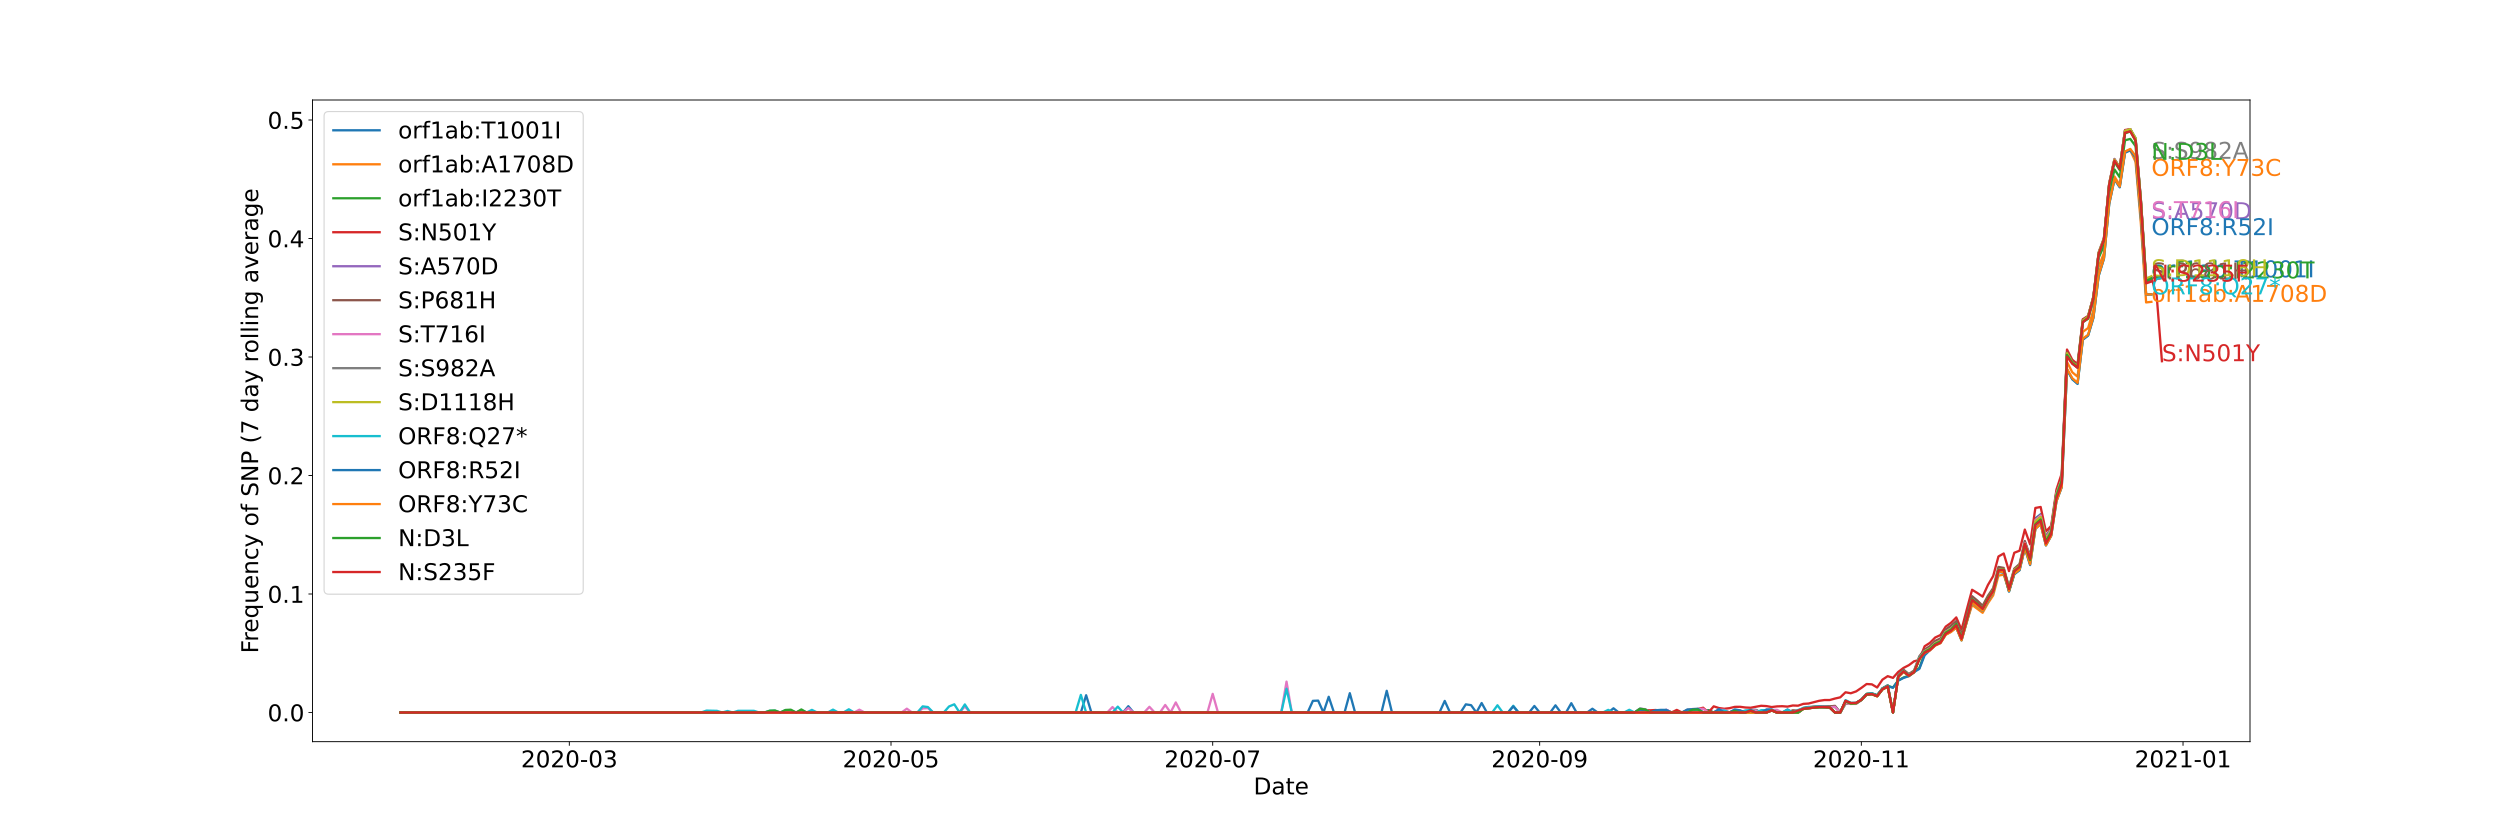 <?xml version="1.0" encoding="utf-8" standalone="no"?>
<!DOCTYPE svg PUBLIC "-//W3C//DTD SVG 1.1//EN"
  "http://www.w3.org/Graphics/SVG/1.1/DTD/svg11.dtd">
<!-- Created with matplotlib (https://matplotlib.org/) -->
<svg height="720pt" version="1.1" viewBox="0 0 2160 720" width="2160pt" xmlns="http://www.w3.org/2000/svg" xmlns:xlink="http://www.w3.org/1999/xlink">
 <defs>
  <style type="text/css">*{stroke-linecap:butt;stroke-linejoin:round;}</style>
 </defs>
 <g id="figure_1">
  <g id="patch_1">
   <path d="M 0 720 
L 2160 720 
L 2160 0 
L 0 0 
z
" style="fill:#ffffff;"/>
  </g>
  <g id="axes_1">
   <g id="patch_2">
    <path d="M 270 640.8 
L 1944 640.8 
L 1944 86.4 
L 270 86.4 
z
" style="fill:#ffffff;"/>
   </g>
   <g id="matplotlib.axis_1">
    <g id="xtick_1">
     <g id="line2d_1">
      <defs>
       <path d="M 0 0 
L 0 3.5 
" id="mb71bad3f2f" style="stroke:#000000;stroke-width:0.8;"/>
      </defs>
      <g>
       <use style="stroke:#000000;stroke-width:0.8;" x="491.894" xlink:href="#mb71bad3f2f" y="640.8"/>
      </g>
     </g>
     <g id="text_1">
      <!-- 2020-03 -->
      <g transform="translate(450.111 662.997)scale(0.2 -0.2)">
       <defs>
        <path d="M 19.188 8.297 
L 53.609 8.297 
L 53.609 0 
L 7.328 0 
L 7.328 8.297 
Q 12.938 14.109 22.625 23.891 
Q 32.328 33.688 34.812 36.531 
Q 39.547 41.844 41.422 45.531 
Q 43.312 49.219 43.312 52.781 
Q 43.312 58.594 39.234 62.25 
Q 35.156 65.922 28.609 65.922 
Q 23.969 65.922 18.812 64.312 
Q 13.672 62.703 7.812 59.422 
L 7.812 69.391 
Q 13.766 71.781 18.938 73 
Q 24.125 74.219 28.422 74.219 
Q 39.75 74.219 46.484 68.547 
Q 53.219 62.891 53.219 53.422 
Q 53.219 48.922 51.531 44.891 
Q 49.859 40.875 45.406 35.406 
Q 44.188 33.984 37.641 27.219 
Q 31.109 20.453 19.188 8.297 
z
" id="DejaVuSans-50"/>
        <path d="M 31.781 66.406 
Q 24.172 66.406 20.328 58.906 
Q 16.5 51.422 16.5 36.375 
Q 16.5 21.391 20.328 13.891 
Q 24.172 6.391 31.781 6.391 
Q 39.453 6.391 43.281 13.891 
Q 47.125 21.391 47.125 36.375 
Q 47.125 51.422 43.281 58.906 
Q 39.453 66.406 31.781 66.406 
z
M 31.781 74.219 
Q 44.047 74.219 50.516 64.516 
Q 56.984 54.828 56.984 36.375 
Q 56.984 17.969 50.516 8.266 
Q 44.047 -1.422 31.781 -1.422 
Q 19.531 -1.422 13.062 8.266 
Q 6.594 17.969 6.594 36.375 
Q 6.594 54.828 13.062 64.516 
Q 19.531 74.219 31.781 74.219 
z
" id="DejaVuSans-48"/>
        <path d="M 4.891 31.391 
L 31.203 31.391 
L 31.203 23.391 
L 4.891 23.391 
z
" id="DejaVuSans-45"/>
        <path d="M 40.578 39.312 
Q 47.656 37.797 51.625 33 
Q 55.609 28.219 55.609 21.188 
Q 55.609 10.406 48.188 4.484 
Q 40.766 -1.422 27.094 -1.422 
Q 22.516 -1.422 17.656 -0.516 
Q 12.797 0.391 7.625 2.203 
L 7.625 11.719 
Q 11.719 9.328 16.594 8.109 
Q 21.484 6.891 26.812 6.891 
Q 36.078 6.891 40.938 10.547 
Q 45.797 14.203 45.797 21.188 
Q 45.797 27.641 41.281 31.266 
Q 36.766 34.906 28.719 34.906 
L 20.219 34.906 
L 20.219 43.016 
L 29.109 43.016 
Q 36.375 43.016 40.234 45.922 
Q 44.094 48.828 44.094 54.297 
Q 44.094 59.906 40.109 62.906 
Q 36.141 65.922 28.719 65.922 
Q 24.656 65.922 20.016 65.031 
Q 15.375 64.156 9.812 62.312 
L 9.812 71.094 
Q 15.438 72.656 20.344 73.438 
Q 25.25 74.219 29.594 74.219 
Q 40.828 74.219 47.359 69.109 
Q 53.906 64.016 53.906 55.328 
Q 53.906 49.266 50.438 45.094 
Q 46.969 40.922 40.578 39.312 
z
" id="DejaVuSans-51"/>
       </defs>
       <use xlink:href="#DejaVuSans-50"/>
       <use x="63.623" xlink:href="#DejaVuSans-48"/>
       <use x="127.246" xlink:href="#DejaVuSans-50"/>
       <use x="190.869" xlink:href="#DejaVuSans-48"/>
       <use x="254.492" xlink:href="#DejaVuSans-45"/>
       <use x="290.576" xlink:href="#DejaVuSans-48"/>
       <use x="354.199" xlink:href="#DejaVuSans-51"/>
      </g>
     </g>
    </g>
    <g id="xtick_2">
     <g id="line2d_2">
      <g>
       <use style="stroke:#000000;stroke-width:0.8;" x="769.831" xlink:href="#mb71bad3f2f" y="640.8"/>
      </g>
     </g>
     <g id="text_2">
      <!-- 2020-05 -->
      <g transform="translate(728.048 662.997)scale(0.2 -0.2)">
       <defs>
        <path d="M 10.797 72.906 
L 49.516 72.906 
L 49.516 64.594 
L 19.828 64.594 
L 19.828 46.734 
Q 21.969 47.469 24.109 47.828 
Q 26.266 48.188 28.422 48.188 
Q 40.625 48.188 47.75 41.5 
Q 54.891 34.812 54.891 23.391 
Q 54.891 11.625 47.562 5.094 
Q 40.234 -1.422 26.906 -1.422 
Q 22.312 -1.422 17.547 -0.641 
Q 12.797 0.141 7.719 1.703 
L 7.719 11.625 
Q 12.109 9.234 16.797 8.062 
Q 21.484 6.891 26.703 6.891 
Q 35.156 6.891 40.078 11.328 
Q 45.016 15.766 45.016 23.391 
Q 45.016 31 40.078 35.438 
Q 35.156 39.891 26.703 39.891 
Q 22.75 39.891 18.812 39.016 
Q 14.891 38.141 10.797 36.281 
z
" id="DejaVuSans-53"/>
       </defs>
       <use xlink:href="#DejaVuSans-50"/>
       <use x="63.623" xlink:href="#DejaVuSans-48"/>
       <use x="127.246" xlink:href="#DejaVuSans-50"/>
       <use x="190.869" xlink:href="#DejaVuSans-48"/>
       <use x="254.492" xlink:href="#DejaVuSans-45"/>
       <use x="290.576" xlink:href="#DejaVuSans-48"/>
       <use x="354.199" xlink:href="#DejaVuSans-53"/>
      </g>
     </g>
    </g>
    <g id="xtick_3">
     <g id="line2d_3">
      <g>
       <use style="stroke:#000000;stroke-width:0.8;" x="1047.768" xlink:href="#mb71bad3f2f" y="640.8"/>
      </g>
     </g>
     <g id="text_3">
      <!-- 2020-07 -->
      <g transform="translate(1005.985 662.997)scale(0.2 -0.2)">
       <defs>
        <path d="M 8.203 72.906 
L 55.078 72.906 
L 55.078 68.703 
L 28.609 0 
L 18.312 0 
L 43.219 64.594 
L 8.203 64.594 
z
" id="DejaVuSans-55"/>
       </defs>
       <use xlink:href="#DejaVuSans-50"/>
       <use x="63.623" xlink:href="#DejaVuSans-48"/>
       <use x="127.246" xlink:href="#DejaVuSans-50"/>
       <use x="190.869" xlink:href="#DejaVuSans-48"/>
       <use x="254.492" xlink:href="#DejaVuSans-45"/>
       <use x="290.576" xlink:href="#DejaVuSans-48"/>
       <use x="354.199" xlink:href="#DejaVuSans-55"/>
      </g>
     </g>
    </g>
    <g id="xtick_4">
     <g id="line2d_4">
      <g>
       <use style="stroke:#000000;stroke-width:0.8;" x="1330.261" xlink:href="#mb71bad3f2f" y="640.8"/>
      </g>
     </g>
     <g id="text_4">
      <!-- 2020-09 -->
      <g transform="translate(1288.478 662.997)scale(0.2 -0.2)">
       <defs>
        <path d="M 10.984 1.516 
L 10.984 10.5 
Q 14.703 8.734 18.5 7.812 
Q 22.312 6.891 25.984 6.891 
Q 35.75 6.891 40.891 13.453 
Q 46.047 20.016 46.781 33.406 
Q 43.953 29.203 39.594 26.953 
Q 35.25 24.703 29.984 24.703 
Q 19.047 24.703 12.672 31.312 
Q 6.297 37.938 6.297 49.422 
Q 6.297 60.641 12.938 67.422 
Q 19.578 74.219 30.609 74.219 
Q 43.266 74.219 49.922 64.516 
Q 56.594 54.828 56.594 36.375 
Q 56.594 19.141 48.406 8.859 
Q 40.234 -1.422 26.422 -1.422 
Q 22.703 -1.422 18.891 -0.688 
Q 15.094 0.047 10.984 1.516 
z
M 30.609 32.422 
Q 37.25 32.422 41.125 36.953 
Q 45.016 41.5 45.016 49.422 
Q 45.016 57.281 41.125 61.844 
Q 37.25 66.406 30.609 66.406 
Q 23.969 66.406 20.094 61.844 
Q 16.219 57.281 16.219 49.422 
Q 16.219 41.5 20.094 36.953 
Q 23.969 32.422 30.609 32.422 
z
" id="DejaVuSans-57"/>
       </defs>
       <use xlink:href="#DejaVuSans-50"/>
       <use x="63.623" xlink:href="#DejaVuSans-48"/>
       <use x="127.246" xlink:href="#DejaVuSans-50"/>
       <use x="190.869" xlink:href="#DejaVuSans-48"/>
       <use x="254.492" xlink:href="#DejaVuSans-45"/>
       <use x="290.576" xlink:href="#DejaVuSans-48"/>
       <use x="354.199" xlink:href="#DejaVuSans-57"/>
      </g>
     </g>
    </g>
    <g id="xtick_5">
     <g id="line2d_5">
      <g>
       <use style="stroke:#000000;stroke-width:0.8;" x="1608.198" xlink:href="#mb71bad3f2f" y="640.8"/>
      </g>
     </g>
     <g id="text_5">
      <!-- 2020-11 -->
      <g transform="translate(1566.415 662.997)scale(0.2 -0.2)">
       <defs>
        <path d="M 12.406 8.297 
L 28.516 8.297 
L 28.516 63.922 
L 10.984 60.406 
L 10.984 69.391 
L 28.422 72.906 
L 38.281 72.906 
L 38.281 8.297 
L 54.391 8.297 
L 54.391 0 
L 12.406 0 
z
" id="DejaVuSans-49"/>
       </defs>
       <use xlink:href="#DejaVuSans-50"/>
       <use x="63.623" xlink:href="#DejaVuSans-48"/>
       <use x="127.246" xlink:href="#DejaVuSans-50"/>
       <use x="190.869" xlink:href="#DejaVuSans-48"/>
       <use x="254.492" xlink:href="#DejaVuSans-45"/>
       <use x="290.576" xlink:href="#DejaVuSans-49"/>
       <use x="354.199" xlink:href="#DejaVuSans-49"/>
      </g>
     </g>
    </g>
    <g id="xtick_6">
     <g id="line2d_6">
      <g>
       <use style="stroke:#000000;stroke-width:0.8;" x="1886.134" xlink:href="#mb71bad3f2f" y="640.8"/>
      </g>
     </g>
     <g id="text_6">
      <!-- 2021-01 -->
      <g transform="translate(1844.352 662.997)scale(0.2 -0.2)">
       <use xlink:href="#DejaVuSans-50"/>
       <use x="63.623" xlink:href="#DejaVuSans-48"/>
       <use x="127.246" xlink:href="#DejaVuSans-50"/>
       <use x="190.869" xlink:href="#DejaVuSans-49"/>
       <use x="254.492" xlink:href="#DejaVuSans-45"/>
       <use x="290.576" xlink:href="#DejaVuSans-48"/>
       <use x="354.199" xlink:href="#DejaVuSans-49"/>
      </g>
     </g>
    </g>
    <g id="text_7">
     <!-- Date -->
     <g transform="translate(1083.098 686.353)scale(0.2 -0.2)">
      <defs>
       <path d="M 19.672 64.797 
L 19.672 8.109 
L 31.594 8.109 
Q 46.688 8.109 53.688 14.938 
Q 60.688 21.781 60.688 36.531 
Q 60.688 51.172 53.688 57.984 
Q 46.688 64.797 31.594 64.797 
z
M 9.812 72.906 
L 30.078 72.906 
Q 51.266 72.906 61.172 64.094 
Q 71.094 55.281 71.094 36.531 
Q 71.094 17.672 61.125 8.828 
Q 51.172 0 30.078 0 
L 9.812 0 
z
" id="DejaVuSans-68"/>
       <path d="M 34.281 27.484 
Q 23.391 27.484 19.188 25 
Q 14.984 22.516 14.984 16.5 
Q 14.984 11.719 18.141 8.906 
Q 21.297 6.109 26.703 6.109 
Q 34.188 6.109 38.703 11.406 
Q 43.219 16.703 43.219 25.484 
L 43.219 27.484 
z
M 52.203 31.203 
L 52.203 0 
L 43.219 0 
L 43.219 8.297 
Q 40.141 3.328 35.547 0.953 
Q 30.953 -1.422 24.312 -1.422 
Q 15.922 -1.422 10.953 3.297 
Q 6 8.016 6 15.922 
Q 6 25.141 12.172 29.828 
Q 18.359 34.516 30.609 34.516 
L 43.219 34.516 
L 43.219 35.406 
Q 43.219 41.609 39.141 45 
Q 35.062 48.391 27.688 48.391 
Q 23 48.391 18.547 47.266 
Q 14.109 46.141 10.016 43.891 
L 10.016 52.203 
Q 14.938 54.109 19.578 55.047 
Q 24.219 56 28.609 56 
Q 40.484 56 46.344 49.844 
Q 52.203 43.703 52.203 31.203 
z
" id="DejaVuSans-97"/>
       <path d="M 18.312 70.219 
L 18.312 54.688 
L 36.812 54.688 
L 36.812 47.703 
L 18.312 47.703 
L 18.312 18.016 
Q 18.312 11.328 20.141 9.422 
Q 21.969 7.516 27.594 7.516 
L 36.812 7.516 
L 36.812 0 
L 27.594 0 
Q 17.188 0 13.234 3.875 
Q 9.281 7.766 9.281 18.016 
L 9.281 47.703 
L 2.688 47.703 
L 2.688 54.688 
L 9.281 54.688 
L 9.281 70.219 
z
" id="DejaVuSans-116"/>
       <path d="M 56.203 29.594 
L 56.203 25.203 
L 14.891 25.203 
Q 15.484 15.922 20.484 11.062 
Q 25.484 6.203 34.422 6.203 
Q 39.594 6.203 44.453 7.469 
Q 49.312 8.734 54.109 11.281 
L 54.109 2.781 
Q 49.266 0.734 44.188 -0.344 
Q 39.109 -1.422 33.891 -1.422 
Q 20.797 -1.422 13.156 6.188 
Q 5.516 13.812 5.516 26.812 
Q 5.516 40.234 12.766 48.109 
Q 20.016 56 32.328 56 
Q 43.359 56 49.781 48.891 
Q 56.203 41.797 56.203 29.594 
z
M 47.219 32.234 
Q 47.125 39.594 43.094 43.984 
Q 39.062 48.391 32.422 48.391 
Q 24.906 48.391 20.391 44.141 
Q 15.875 39.891 15.188 32.172 
z
" id="DejaVuSans-101"/>
      </defs>
      <use xlink:href="#DejaVuSans-68"/>
      <use x="77.002" xlink:href="#DejaVuSans-97"/>
      <use x="138.281" xlink:href="#DejaVuSans-116"/>
      <use x="177.49" xlink:href="#DejaVuSans-101"/>
     </g>
    </g>
   </g>
   <g id="matplotlib.axis_2">
    <g id="ytick_1">
     <g id="line2d_7">
      <defs>
       <path d="M 0 0 
L -3.5 0 
" id="me871e716c0" style="stroke:#000000;stroke-width:0.8;"/>
      </defs>
      <g>
       <use style="stroke:#000000;stroke-width:0.8;" x="270" xlink:href="#me871e716c0" y="615.6"/>
      </g>
     </g>
     <g id="text_8">
      <!-- 0.0 -->
      <g transform="translate(231.194 623.198)scale(0.2 -0.2)">
       <defs>
        <path d="M 10.688 12.406 
L 21 12.406 
L 21 0 
L 10.688 0 
z
" id="DejaVuSans-46"/>
       </defs>
       <use xlink:href="#DejaVuSans-48"/>
       <use x="63.623" xlink:href="#DejaVuSans-46"/>
       <use x="95.41" xlink:href="#DejaVuSans-48"/>
      </g>
     </g>
    </g>
    <g id="ytick_2">
     <g id="line2d_8">
      <g>
       <use style="stroke:#000000;stroke-width:0.8;" x="270" xlink:href="#me871e716c0" y="513.211"/>
      </g>
     </g>
     <g id="text_9">
      <!-- 0.1 -->
      <g transform="translate(231.194 520.81)scale(0.2 -0.2)">
       <use xlink:href="#DejaVuSans-48"/>
       <use x="63.623" xlink:href="#DejaVuSans-46"/>
       <use x="95.41" xlink:href="#DejaVuSans-49"/>
      </g>
     </g>
    </g>
    <g id="ytick_3">
     <g id="line2d_9">
      <g>
       <use style="stroke:#000000;stroke-width:0.8;" x="270" xlink:href="#me871e716c0" y="410.823"/>
      </g>
     </g>
     <g id="text_10">
      <!-- 0.2 -->
      <g transform="translate(231.194 418.421)scale(0.2 -0.2)">
       <use xlink:href="#DejaVuSans-48"/>
       <use x="63.623" xlink:href="#DejaVuSans-46"/>
       <use x="95.41" xlink:href="#DejaVuSans-50"/>
      </g>
     </g>
    </g>
    <g id="ytick_4">
     <g id="line2d_10">
      <g>
       <use style="stroke:#000000;stroke-width:0.8;" x="270" xlink:href="#me871e716c0" y="308.434"/>
      </g>
     </g>
     <g id="text_11">
      <!-- 0.3 -->
      <g transform="translate(231.194 316.033)scale(0.2 -0.2)">
       <use xlink:href="#DejaVuSans-48"/>
       <use x="63.623" xlink:href="#DejaVuSans-46"/>
       <use x="95.41" xlink:href="#DejaVuSans-51"/>
      </g>
     </g>
    </g>
    <g id="ytick_5">
     <g id="line2d_11">
      <g>
       <use style="stroke:#000000;stroke-width:0.8;" x="270" xlink:href="#me871e716c0" y="206.046"/>
      </g>
     </g>
     <g id="text_12">
      <!-- 0.4 -->
      <g transform="translate(231.194 213.644)scale(0.2 -0.2)">
       <defs>
        <path d="M 37.797 64.312 
L 12.891 25.391 
L 37.797 25.391 
z
M 35.203 72.906 
L 47.609 72.906 
L 47.609 25.391 
L 58.016 25.391 
L 58.016 17.188 
L 47.609 17.188 
L 47.609 0 
L 37.797 0 
L 37.797 17.188 
L 4.891 17.188 
L 4.891 26.703 
z
" id="DejaVuSans-52"/>
       </defs>
       <use xlink:href="#DejaVuSans-48"/>
       <use x="63.623" xlink:href="#DejaVuSans-46"/>
       <use x="95.41" xlink:href="#DejaVuSans-52"/>
      </g>
     </g>
    </g>
    <g id="ytick_6">
     <g id="line2d_12">
      <g>
       <use style="stroke:#000000;stroke-width:0.8;" x="270" xlink:href="#me871e716c0" y="103.657"/>
      </g>
     </g>
     <g id="text_13">
      <!-- 0.5 -->
      <g transform="translate(231.194 111.256)scale(0.2 -0.2)">
       <use xlink:href="#DejaVuSans-48"/>
       <use x="63.623" xlink:href="#DejaVuSans-46"/>
       <use x="95.41" xlink:href="#DejaVuSans-53"/>
      </g>
     </g>
    </g>
    <g id="text_14">
     <!-- Frequency of SNP (7 day rolling average -->
     <g transform="translate(223.034 564.452)rotate(-90)scale(0.2 -0.2)">
      <defs>
       <path d="M 9.812 72.906 
L 51.703 72.906 
L 51.703 64.594 
L 19.672 64.594 
L 19.672 43.109 
L 48.578 43.109 
L 48.578 34.812 
L 19.672 34.812 
L 19.672 0 
L 9.812 0 
z
" id="DejaVuSans-70"/>
       <path d="M 41.109 46.297 
Q 39.594 47.172 37.812 47.578 
Q 36.031 48 33.891 48 
Q 26.266 48 22.188 43.047 
Q 18.109 38.094 18.109 28.812 
L 18.109 0 
L 9.078 0 
L 9.078 54.688 
L 18.109 54.688 
L 18.109 46.188 
Q 20.953 51.172 25.484 53.578 
Q 30.031 56 36.531 56 
Q 37.453 56 38.578 55.875 
Q 39.703 55.766 41.062 55.516 
z
" id="DejaVuSans-114"/>
       <path d="M 14.797 27.297 
Q 14.797 17.391 18.875 11.75 
Q 22.953 6.109 30.078 6.109 
Q 37.203 6.109 41.297 11.75 
Q 45.406 17.391 45.406 27.297 
Q 45.406 37.203 41.297 42.844 
Q 37.203 48.484 30.078 48.484 
Q 22.953 48.484 18.875 42.844 
Q 14.797 37.203 14.797 27.297 
z
M 45.406 8.203 
Q 42.578 3.328 38.25 0.953 
Q 33.938 -1.422 27.875 -1.422 
Q 17.969 -1.422 11.734 6.484 
Q 5.516 14.406 5.516 27.297 
Q 5.516 40.188 11.734 48.094 
Q 17.969 56 27.875 56 
Q 33.938 56 38.25 53.625 
Q 42.578 51.266 45.406 46.391 
L 45.406 54.688 
L 54.391 54.688 
L 54.391 -20.797 
L 45.406 -20.797 
z
" id="DejaVuSans-113"/>
       <path d="M 8.5 21.578 
L 8.5 54.688 
L 17.484 54.688 
L 17.484 21.922 
Q 17.484 14.156 20.5 10.266 
Q 23.531 6.391 29.594 6.391 
Q 36.859 6.391 41.078 11.031 
Q 45.312 15.672 45.312 23.688 
L 45.312 54.688 
L 54.297 54.688 
L 54.297 0 
L 45.312 0 
L 45.312 8.406 
Q 42.047 3.422 37.719 1 
Q 33.406 -1.422 27.688 -1.422 
Q 18.266 -1.422 13.375 4.438 
Q 8.5 10.297 8.5 21.578 
z
M 31.109 56 
z
" id="DejaVuSans-117"/>
       <path d="M 54.891 33.016 
L 54.891 0 
L 45.906 0 
L 45.906 32.719 
Q 45.906 40.484 42.875 44.328 
Q 39.844 48.188 33.797 48.188 
Q 26.516 48.188 22.312 43.547 
Q 18.109 38.922 18.109 30.906 
L 18.109 0 
L 9.078 0 
L 9.078 54.688 
L 18.109 54.688 
L 18.109 46.188 
Q 21.344 51.125 25.703 53.562 
Q 30.078 56 35.797 56 
Q 45.219 56 50.047 50.172 
Q 54.891 44.344 54.891 33.016 
z
" id="DejaVuSans-110"/>
       <path d="M 48.781 52.594 
L 48.781 44.188 
Q 44.969 46.297 41.141 47.344 
Q 37.312 48.391 33.406 48.391 
Q 24.656 48.391 19.812 42.844 
Q 14.984 37.312 14.984 27.297 
Q 14.984 17.281 19.812 11.734 
Q 24.656 6.203 33.406 6.203 
Q 37.312 6.203 41.141 7.25 
Q 44.969 8.297 48.781 10.406 
L 48.781 2.094 
Q 45.016 0.344 40.984 -0.531 
Q 36.969 -1.422 32.422 -1.422 
Q 20.062 -1.422 12.781 6.344 
Q 5.516 14.109 5.516 27.297 
Q 5.516 40.672 12.859 48.328 
Q 20.219 56 33.016 56 
Q 37.156 56 41.109 55.141 
Q 45.062 54.297 48.781 52.594 
z
" id="DejaVuSans-99"/>
       <path d="M 32.172 -5.078 
Q 28.375 -14.844 24.75 -17.812 
Q 21.141 -20.797 15.094 -20.797 
L 7.906 -20.797 
L 7.906 -13.281 
L 13.188 -13.281 
Q 16.891 -13.281 18.938 -11.516 
Q 21 -9.766 23.484 -3.219 
L 25.094 0.875 
L 2.984 54.688 
L 12.5 54.688 
L 29.594 11.922 
L 46.688 54.688 
L 56.203 54.688 
z
" id="DejaVuSans-121"/>
       <path id="DejaVuSans-32"/>
       <path d="M 30.609 48.391 
Q 23.391 48.391 19.188 42.75 
Q 14.984 37.109 14.984 27.297 
Q 14.984 17.484 19.156 11.844 
Q 23.344 6.203 30.609 6.203 
Q 37.797 6.203 41.984 11.859 
Q 46.188 17.531 46.188 27.297 
Q 46.188 37.016 41.984 42.703 
Q 37.797 48.391 30.609 48.391 
z
M 30.609 56 
Q 42.328 56 49.016 48.375 
Q 55.719 40.766 55.719 27.297 
Q 55.719 13.875 49.016 6.219 
Q 42.328 -1.422 30.609 -1.422 
Q 18.844 -1.422 12.172 6.219 
Q 5.516 13.875 5.516 27.297 
Q 5.516 40.766 12.172 48.375 
Q 18.844 56 30.609 56 
z
" id="DejaVuSans-111"/>
       <path d="M 37.109 75.984 
L 37.109 68.5 
L 28.516 68.5 
Q 23.688 68.5 21.797 66.547 
Q 19.922 64.594 19.922 59.516 
L 19.922 54.688 
L 34.719 54.688 
L 34.719 47.703 
L 19.922 47.703 
L 19.922 0 
L 10.891 0 
L 10.891 47.703 
L 2.297 47.703 
L 2.297 54.688 
L 10.891 54.688 
L 10.891 58.5 
Q 10.891 67.625 15.141 71.797 
Q 19.391 75.984 28.609 75.984 
z
" id="DejaVuSans-102"/>
       <path d="M 53.516 70.516 
L 53.516 60.891 
Q 47.906 63.578 42.922 64.891 
Q 37.938 66.219 33.297 66.219 
Q 25.25 66.219 20.875 63.094 
Q 16.5 59.969 16.5 54.203 
Q 16.5 49.359 19.406 46.891 
Q 22.312 44.438 30.422 42.922 
L 36.375 41.703 
Q 47.406 39.594 52.656 34.297 
Q 57.906 29 57.906 20.125 
Q 57.906 9.516 50.797 4.047 
Q 43.703 -1.422 29.984 -1.422 
Q 24.812 -1.422 18.969 -0.25 
Q 13.141 0.922 6.891 3.219 
L 6.891 13.375 
Q 12.891 10.016 18.656 8.297 
Q 24.422 6.594 29.984 6.594 
Q 38.422 6.594 43.016 9.906 
Q 47.609 13.234 47.609 19.391 
Q 47.609 24.75 44.312 27.781 
Q 41.016 30.812 33.5 32.328 
L 27.484 33.5 
Q 16.453 35.688 11.516 40.375 
Q 6.594 45.062 6.594 53.422 
Q 6.594 63.094 13.406 68.656 
Q 20.219 74.219 32.172 74.219 
Q 37.312 74.219 42.625 73.281 
Q 47.953 72.359 53.516 70.516 
z
" id="DejaVuSans-83"/>
       <path d="M 9.812 72.906 
L 23.094 72.906 
L 55.422 11.922 
L 55.422 72.906 
L 64.984 72.906 
L 64.984 0 
L 51.703 0 
L 19.391 60.984 
L 19.391 0 
L 9.812 0 
z
" id="DejaVuSans-78"/>
       <path d="M 19.672 64.797 
L 19.672 37.406 
L 32.078 37.406 
Q 38.969 37.406 42.719 40.969 
Q 46.484 44.531 46.484 51.125 
Q 46.484 57.672 42.719 61.234 
Q 38.969 64.797 32.078 64.797 
z
M 9.812 72.906 
L 32.078 72.906 
Q 44.344 72.906 50.609 67.359 
Q 56.891 61.812 56.891 51.125 
Q 56.891 40.328 50.609 34.812 
Q 44.344 29.297 32.078 29.297 
L 19.672 29.297 
L 19.672 0 
L 9.812 0 
z
" id="DejaVuSans-80"/>
       <path d="M 31 75.875 
Q 24.469 64.656 21.281 53.656 
Q 18.109 42.672 18.109 31.391 
Q 18.109 20.125 21.312 9.062 
Q 24.516 -2 31 -13.188 
L 23.188 -13.188 
Q 15.875 -1.703 12.234 9.375 
Q 8.594 20.453 8.594 31.391 
Q 8.594 42.281 12.203 53.312 
Q 15.828 64.359 23.188 75.875 
z
" id="DejaVuSans-40"/>
       <path d="M 45.406 46.391 
L 45.406 75.984 
L 54.391 75.984 
L 54.391 0 
L 45.406 0 
L 45.406 8.203 
Q 42.578 3.328 38.25 0.953 
Q 33.938 -1.422 27.875 -1.422 
Q 17.969 -1.422 11.734 6.484 
Q 5.516 14.406 5.516 27.297 
Q 5.516 40.188 11.734 48.094 
Q 17.969 56 27.875 56 
Q 33.938 56 38.25 53.625 
Q 42.578 51.266 45.406 46.391 
z
M 14.797 27.297 
Q 14.797 17.391 18.875 11.75 
Q 22.953 6.109 30.078 6.109 
Q 37.203 6.109 41.297 11.75 
Q 45.406 17.391 45.406 27.297 
Q 45.406 37.203 41.297 42.844 
Q 37.203 48.484 30.078 48.484 
Q 22.953 48.484 18.875 42.844 
Q 14.797 37.203 14.797 27.297 
z
" id="DejaVuSans-100"/>
       <path d="M 9.422 75.984 
L 18.406 75.984 
L 18.406 0 
L 9.422 0 
z
" id="DejaVuSans-108"/>
       <path d="M 9.422 54.688 
L 18.406 54.688 
L 18.406 0 
L 9.422 0 
z
M 9.422 75.984 
L 18.406 75.984 
L 18.406 64.594 
L 9.422 64.594 
z
" id="DejaVuSans-105"/>
       <path d="M 45.406 27.984 
Q 45.406 37.75 41.375 43.109 
Q 37.359 48.484 30.078 48.484 
Q 22.859 48.484 18.828 43.109 
Q 14.797 37.75 14.797 27.984 
Q 14.797 18.266 18.828 12.891 
Q 22.859 7.516 30.078 7.516 
Q 37.359 7.516 41.375 12.891 
Q 45.406 18.266 45.406 27.984 
z
M 54.391 6.781 
Q 54.391 -7.172 48.188 -13.984 
Q 42 -20.797 29.203 -20.797 
Q 24.469 -20.797 20.266 -20.094 
Q 16.062 -19.391 12.109 -17.922 
L 12.109 -9.188 
Q 16.062 -11.328 19.922 -12.344 
Q 23.781 -13.375 27.781 -13.375 
Q 36.625 -13.375 41.016 -8.766 
Q 45.406 -4.156 45.406 5.172 
L 45.406 9.625 
Q 42.625 4.781 38.281 2.391 
Q 33.938 0 27.875 0 
Q 17.828 0 11.672 7.656 
Q 5.516 15.328 5.516 27.984 
Q 5.516 40.672 11.672 48.328 
Q 17.828 56 27.875 56 
Q 33.938 56 38.281 53.609 
Q 42.625 51.219 45.406 46.391 
L 45.406 54.688 
L 54.391 54.688 
z
" id="DejaVuSans-103"/>
       <path d="M 2.984 54.688 
L 12.5 54.688 
L 29.594 8.797 
L 46.688 54.688 
L 56.203 54.688 
L 35.688 0 
L 23.484 0 
z
" id="DejaVuSans-118"/>
      </defs>
      <use xlink:href="#DejaVuSans-70"/>
      <use x="50.27" xlink:href="#DejaVuSans-114"/>
      <use x="89.133" xlink:href="#DejaVuSans-101"/>
      <use x="150.656" xlink:href="#DejaVuSans-113"/>
      <use x="214.133" xlink:href="#DejaVuSans-117"/>
      <use x="277.512" xlink:href="#DejaVuSans-101"/>
      <use x="339.035" xlink:href="#DejaVuSans-110"/>
      <use x="402.414" xlink:href="#DejaVuSans-99"/>
      <use x="457.395" xlink:href="#DejaVuSans-121"/>
      <use x="516.574" xlink:href="#DejaVuSans-32"/>
      <use x="548.361" xlink:href="#DejaVuSans-111"/>
      <use x="609.543" xlink:href="#DejaVuSans-102"/>
      <use x="644.748" xlink:href="#DejaVuSans-32"/>
      <use x="676.535" xlink:href="#DejaVuSans-83"/>
      <use x="740.012" xlink:href="#DejaVuSans-78"/>
      <use x="814.816" xlink:href="#DejaVuSans-80"/>
      <use x="875.119" xlink:href="#DejaVuSans-32"/>
      <use x="906.906" xlink:href="#DejaVuSans-40"/>
      <use x="945.92" xlink:href="#DejaVuSans-55"/>
      <use x="1009.543" xlink:href="#DejaVuSans-32"/>
      <use x="1041.33" xlink:href="#DejaVuSans-100"/>
      <use x="1104.807" xlink:href="#DejaVuSans-97"/>
      <use x="1166.086" xlink:href="#DejaVuSans-121"/>
      <use x="1225.266" xlink:href="#DejaVuSans-32"/>
      <use x="1257.053" xlink:href="#DejaVuSans-114"/>
      <use x="1295.916" xlink:href="#DejaVuSans-111"/>
      <use x="1357.098" xlink:href="#DejaVuSans-108"/>
      <use x="1384.881" xlink:href="#DejaVuSans-108"/>
      <use x="1412.664" xlink:href="#DejaVuSans-105"/>
      <use x="1440.447" xlink:href="#DejaVuSans-110"/>
      <use x="1503.826" xlink:href="#DejaVuSans-103"/>
      <use x="1567.303" xlink:href="#DejaVuSans-32"/>
      <use x="1599.09" xlink:href="#DejaVuSans-97"/>
      <use x="1660.369" xlink:href="#DejaVuSans-118"/>
      <use x="1719.549" xlink:href="#DejaVuSans-101"/>
      <use x="1781.072" xlink:href="#DejaVuSans-114"/>
      <use x="1822.186" xlink:href="#DejaVuSans-97"/>
      <use x="1883.465" xlink:href="#DejaVuSans-103"/>
      <use x="1946.941" xlink:href="#DejaVuSans-101"/>
     </g>
    </g>
   </g>
   <g id="line2d_13">
    <path clip-path="url(#p237ed373b2)" d="M 346.091 615.6 
L 933.859 615.6 
L 938.415 600.699 
L 942.972 615.6 
L 970.31 615.6 
L 974.866 610.16 
L 979.422 615.6 
L 1243.69 615.6 
L 1248.247 605.604 
L 1252.803 615.6 
L 1275.585 615.6 
L 1280.141 607.423 
L 1284.697 615.6 
L 1321.148 615.6 
L 1325.704 609.965 
L 1330.261 615.6 
L 1339.373 615.6 
L 1343.93 609.406 
L 1348.486 615.6 
L 1353.042 615.6 
L 1357.599 607.566 
L 1362.155 615.6 
L 1371.268 615.6 
L 1375.824 612.348 
L 1380.381 615.6 
L 1389.493 615.6 
L 1394.05 611.966 
L 1398.606 615.6 
L 1412.275 615.6 
L 1416.831 612.36 
L 1421.388 612.907 
L 1425.944 615.6 
L 1435.057 615.6 
L 1439.613 613.501 
L 1444.169 615.6 
L 1457.838 615.6 
L 1462.395 613.359 
L 1466.951 613.29 
L 1471.507 615.6 
L 1476.064 613.519 
L 1480.62 615.6 
L 1485.176 613.769 
L 1489.733 614.149 
L 1494.289 615.6 
L 1498.845 614.187 
L 1503.402 615.6 
L 1507.958 615.6 
L 1512.514 613.319 
L 1517.071 613.278 
L 1521.627 615.6 
L 1526.183 613.176 
L 1530.74 613.014 
L 1535.296 615.6 
L 1539.852 615.6 
L 1544.409 612.982 
L 1548.965 615.6 
L 1553.522 615.6 
L 1558.078 611.568 
L 1562.634 610.784 
L 1567.191 610.929 
L 1571.747 610.55 
L 1576.303 610.335 
L 1580.86 610.658 
L 1585.416 610.228 
L 1589.972 615.6 
L 1594.529 607.402 
L 1599.085 608.192 
L 1603.641 607.649 
L 1608.198 604.763 
L 1612.754 599.608 
L 1617.31 598.979 
L 1621.867 600.579 
L 1626.423 594.698 
L 1630.979 592.242 
L 1635.536 615.6 
L 1640.092 583.788 
L 1644.648 579.144 
L 1649.205 583.047 
L 1653.761 580.065 
L 1658.317 568.391 
L 1662.874 562.53 
L 1667.43 559.945 
L 1671.986 555.555 
L 1676.543 553.309 
L 1681.099 545.697 
L 1685.655 543.225 
L 1690.212 538.875 
L 1694.768 550.736 
L 1699.324 534.753 
L 1703.881 517.643 
L 1708.437 521.461 
L 1712.993 525.494 
L 1717.55 516.794 
L 1722.106 509.837 
L 1726.662 492.082 
L 1731.219 491.641 
L 1735.775 508.07 
L 1740.332 492.222 
L 1744.888 488.572 
L 1749.444 468.108 
L 1754.001 481.447 
L 1758.557 447.898 
L 1763.113 444.312 
L 1767.67 464.009 
L 1772.226 456.137 
L 1776.782 424.942 
L 1781.339 413.024 
L 1785.895 304.454 
L 1790.451 312.734 
L 1795.008 316.255 
L 1799.564 276.891 
L 1804.12 273.49 
L 1808.677 256.755 
L 1813.233 218.808 
L 1817.789 206.42 
L 1822.346 159.05 
L 1826.902 137.898 
L 1831.458 144.589 
L 1836.015 112.969 
L 1840.571 111.6 
L 1845.127 119.371 
L 1849.684 172.171 
L 1854.24 240.724 
L 1858.796 239.592 
L 1858.796 239.592 
" style="fill:none;stroke:#1f77b4;stroke-linecap:square;stroke-width:2;"/>
   </g>
   <g id="line2d_14">
    <path clip-path="url(#p237ed373b2)" d="M 346.091 615.6 
L 1526.183 615.6 
L 1530.74 613.926 
L 1535.296 615.6 
L 1553.522 615.6 
L 1558.078 612.546 
L 1567.191 611.396 
L 1571.747 611.009 
L 1576.303 610.907 
L 1580.86 611.208 
L 1585.416 615.6 
L 1589.972 615.6 
L 1594.529 605.798 
L 1599.085 607.699 
L 1603.641 607.473 
L 1608.198 604.622 
L 1612.754 600.107 
L 1617.31 599.957 
L 1621.867 601.66 
L 1626.423 595.723 
L 1630.979 593.635 
L 1635.536 615.6 
L 1640.092 585.012 
L 1644.648 580.644 
L 1649.205 584.218 
L 1653.761 581.11 
L 1658.317 569.183 
L 1662.874 563.648 
L 1667.43 560.954 
L 1671.986 556.663 
L 1676.543 554.522 
L 1681.099 547.466 
L 1685.655 544.853 
L 1690.212 541.016 
L 1694.768 552.585 
L 1699.324 537.378 
L 1703.881 522.666 
L 1712.993 529.427 
L 1717.55 521.245 
L 1722.106 514.379 
L 1726.662 497.285 
L 1731.219 496.521 
L 1735.775 510.281 
L 1740.332 494.659 
L 1744.888 491.125 
L 1749.444 471.071 
L 1754.001 484.151 
L 1758.557 450.783 
L 1763.113 447.108 
L 1767.67 466.601 
L 1772.226 458.908 
L 1776.782 428.555 
L 1781.339 417.217 
L 1785.895 312.676 
L 1790.451 321.642 
L 1795.008 325.455 
L 1799.564 286.709 
L 1804.12 283.418 
L 1808.677 267.983 
L 1813.233 230.555 
L 1817.789 218.649 
L 1822.346 172.81 
L 1826.902 152.52 
L 1831.458 159.915 
L 1836.015 130.746 
L 1840.571 129.892 
L 1845.127 139.798 
L 1849.684 192.837 
L 1854.24 261.284 
L 1858.796 260.788 
L 1858.796 260.788 
" style="fill:none;stroke:#ff7f0e;stroke-linecap:square;stroke-width:2;"/>
   </g>
   <g id="line2d_15">
    <path clip-path="url(#p237ed373b2)" d="M 346.091 615.6 
L 1462.395 615.6 
L 1466.951 613.521 
L 1471.507 615.6 
L 1476.064 613.727 
L 1480.62 615.6 
L 1485.176 613.769 
L 1489.733 615.6 
L 1494.289 615.6 
L 1498.845 614.03 
L 1503.402 615.6 
L 1507.958 615.6 
L 1512.514 613.775 
L 1517.071 613.588 
L 1521.627 615.6 
L 1526.183 613.522 
L 1530.74 613.47 
L 1535.296 615.6 
L 1553.522 615.6 
L 1558.078 612.057 
L 1562.634 611.606 
L 1567.191 610.929 
L 1571.747 610.78 
L 1585.416 610.825 
L 1589.972 615.6 
L 1594.529 608.115 
L 1599.085 608.028 
L 1603.641 607.649 
L 1608.198 604.482 
L 1612.754 599.483 
L 1617.31 599.224 
L 1621.867 600.796 
L 1626.423 594.903 
L 1630.979 592.564 
L 1635.536 594.01 
L 1640.092 587.867 
L 1644.648 585.374 
L 1649.205 583.867 
L 1653.761 580.181 
L 1658.317 577.221 
L 1662.874 564.462 
L 1671.986 555.454 
L 1676.543 553.419 
L 1681.099 545.807 
L 1685.655 543.442 
L 1690.212 539.505 
L 1694.768 551.589 
L 1699.324 535.453 
L 1703.881 518.54 
L 1708.437 521.799 
L 1712.993 526.03 
L 1717.55 517.239 
L 1722.106 511.568 
L 1726.662 494.118 
L 1731.219 493.837 
L 1735.775 510.834 
L 1740.332 495.573 
L 1744.888 491.444 
L 1749.444 471.729 
L 1754.001 483.137 
L 1758.557 449.701 
L 1763.113 446.059 
L 1767.67 465.629 
L 1772.226 457.984 
L 1776.782 427.443 
L 1781.339 414.859 
L 1785.895 306.136 
L 1790.451 313.762 
L 1795.008 317.569 
L 1799.564 278.316 
L 1804.12 275.476 
L 1808.677 259.182 
L 1813.233 222.869 
L 1817.789 212.195 
L 1822.346 166.812 
L 1826.902 146.412 
L 1831.458 153.125 
L 1836.015 121.223 
L 1840.571 120.024 
L 1845.127 126.285 
L 1849.684 178.011 
L 1854.24 243.465 
L 1858.796 240.513 
L 1858.796 240.513 
" style="fill:none;stroke:#2ca02c;stroke-linecap:square;stroke-width:2;"/>
   </g>
   <g id="line2d_16">
    <path clip-path="url(#p237ed373b2)" d="M 346.091 615.6 
L 1412.275 615.6 
L 1416.831 613.17 
L 1421.388 613.58 
L 1425.944 613.703 
L 1430.5 613.44 
L 1435.057 614.029 
L 1439.613 613.501 
L 1444.169 615.6 
L 1448.726 613.361 
L 1453.282 615.6 
L 1457.838 613.392 
L 1462.395 613.155 
L 1466.951 612.597 
L 1471.507 611.458 
L 1476.064 615.6 
L 1480.62 610.278 
L 1485.176 611.754 
L 1489.733 612.376 
L 1494.289 611.846 
L 1498.845 610.732 
L 1503.402 610.673 
L 1507.958 611.274 
L 1512.514 611.494 
L 1521.627 609.789 
L 1526.183 610.06 
L 1530.74 610.884 
L 1535.296 610.327 
L 1539.852 610.165 
L 1544.409 610.518 
L 1548.965 609.546 
L 1553.522 609.709 
L 1558.078 608.148 
L 1562.634 607.847 
L 1571.747 605.5 
L 1576.303 604.842 
L 1580.86 604.838 
L 1585.416 603.543 
L 1589.972 602.503 
L 1594.529 598.134 
L 1599.085 598.974 
L 1603.641 597.402 
L 1608.198 594.348 
L 1612.754 590.987 
L 1617.31 591.28 
L 1621.867 593.988 
L 1626.423 587.219 
L 1630.979 584.206 
L 1635.536 585.682 
L 1640.092 580.526 
L 1644.648 577.067 
L 1649.205 574.734 
L 1653.761 571.356 
L 1658.317 570.202 
L 1662.874 558.362 
L 1667.43 555.452 
L 1671.986 550.82 
L 1676.543 548.679 
L 1681.099 541.383 
L 1685.655 538.125 
L 1690.212 533.457 
L 1694.768 544.05 
L 1699.324 526.528 
L 1703.881 509.569 
L 1708.437 512.351 
L 1712.993 515.482 
L 1717.55 505.445 
L 1722.106 497.726 
L 1726.662 480.771 
L 1731.219 478.22 
L 1735.775 493.419 
L 1740.332 477.599 
L 1744.888 475.805 
L 1749.444 457.573 
L 1754.001 470.296 
L 1758.557 438.881 
L 1763.113 438.019 
L 1767.67 459.151 
L 1772.226 454.29 
L 1776.782 422.996 
L 1781.339 409.093 
L 1785.895 302.025 
L 1790.451 310.85 
L 1795.008 314.612 
L 1799.564 275.783 
L 1804.12 273.032 
L 1808.677 256.603 
L 1813.233 218.953 
L 1817.789 207.269 
L 1822.346 159.227 
L 1826.902 138.083 
L 1831.458 144.589 
L 1836.015 112.334 
L 1840.571 111.6 
L 1845.127 120.628 
L 1849.684 173.069 
L 1854.24 242.78 
L 1858.796 239.592 
L 1863.353 255.313 
L 1867.909 312.091 
L 1867.909 312.091 
" style="fill:none;stroke:#d62728;stroke-linecap:square;stroke-width:2;"/>
   </g>
   <g id="line2d_17">
    <path clip-path="url(#p237ed373b2)" d="M 346.091 615.6 
L 1526.183 615.6 
L 1530.74 613.774 
L 1535.296 615.6 
L 1553.522 615.6 
L 1558.078 612.424 
L 1562.634 611.841 
L 1571.747 611.009 
L 1576.303 611.022 
L 1580.86 611.317 
L 1585.416 615.6 
L 1589.972 615.6 
L 1594.529 605.976 
L 1599.085 607.863 
L 1603.641 607.649 
L 1608.198 604.763 
L 1612.754 600.107 
L 1617.31 599.713 
L 1621.867 601.444 
L 1626.423 595.518 
L 1630.979 593.099 
L 1635.536 615.6 
L 1640.092 584.502 
L 1644.648 580.067 
L 1649.205 583.75 
L 1653.761 580.646 
L 1658.317 568.73 
L 1662.874 562.835 
L 1667.43 560.312 
L 1671.986 555.958 
L 1676.543 553.75 
L 1681.099 546.139 
L 1685.655 543.442 
L 1690.212 539.379 
L 1694.768 551.305 
L 1699.324 535.278 
L 1703.881 518.181 
L 1708.437 521.799 
L 1712.993 525.851 
L 1717.55 517.017 
L 1722.106 510.054 
L 1726.662 492.308 
L 1731.219 491.885 
L 1735.775 508.346 
L 1740.332 492.527 
L 1744.888 488.891 
L 1749.444 469.754 
L 1754.001 483.137 
L 1758.557 450.422 
L 1763.113 446.759 
L 1767.67 466.277 
L 1772.226 458.6 
L 1776.782 427.443 
L 1781.339 414.859 
L 1785.895 305.762 
L 1790.451 313.591 
L 1795.008 317.241 
L 1799.564 277.841 
L 1804.12 274.407 
L 1808.677 257.513 
L 1813.233 219.243 
L 1817.789 206.929 
L 1822.346 159.579 
L 1826.902 138.638 
L 1831.458 145.559 
L 1836.015 113.816 
L 1840.571 112.563 
L 1845.127 120.628 
L 1849.684 173.519 
L 1854.24 242.78 
L 1858.796 240.513 
L 1858.796 240.513 
" style="fill:none;stroke:#9467bd;stroke-linecap:square;stroke-width:2;"/>
   </g>
   <g id="line2d_18">
    <path clip-path="url(#p237ed373b2)" d="M 346.091 615.6 
L 1457.838 615.6 
L 1462.395 613.563 
L 1466.951 613.29 
L 1471.507 615.6 
L 1494.289 615.6 
L 1498.845 614.03 
L 1503.402 614.06 
L 1507.958 615.6 
L 1512.514 613.927 
L 1517.071 615.6 
L 1526.183 615.6 
L 1530.74 613.774 
L 1535.296 615.6 
L 1544.409 615.6 
L 1548.965 613.688 
L 1553.522 614.019 
L 1558.078 611.935 
L 1567.191 610.462 
L 1571.747 610.206 
L 1580.86 610.329 
L 1585.416 609.87 
L 1589.972 615.6 
L 1594.529 607.402 
L 1599.085 608.028 
L 1603.641 608.003 
L 1608.198 604.763 
L 1612.754 599.733 
L 1617.31 599.346 
L 1621.867 600.904 
L 1626.423 594.801 
L 1630.979 592.135 
L 1635.536 615.6 
L 1640.092 583.381 
L 1644.648 578.682 
L 1649.205 582.345 
L 1653.761 579.369 
L 1658.317 567.032 
L 1662.874 561.208 
L 1667.43 558.295 
L 1671.986 553.742 
L 1676.543 551.655 
L 1681.099 543.816 
L 1685.655 540.621 
L 1690.212 536.607 
L 1694.768 548.46 
L 1699.324 532.128 
L 1703.881 515.131 
L 1708.437 518.931 
L 1712.993 523.348 
L 1717.55 514.791 
L 1722.106 508.107 
L 1726.662 489.82 
L 1731.219 490.665 
L 1735.775 507.241 
L 1740.332 491.308 
L 1744.888 487.295 
L 1749.444 467.449 
L 1754.001 480.772 
L 1758.557 448.98 
L 1763.113 445.011 
L 1767.67 464.333 
L 1772.226 456.445 
L 1776.782 425.775 
L 1781.339 413.81 
L 1785.895 304.454 
L 1790.451 312.22 
L 1795.008 316.091 
L 1799.564 276.416 
L 1804.12 273.185 
L 1808.677 256.148 
L 1813.233 217.938 
L 1817.789 205.74 
L 1822.346 158.345 
L 1826.902 137.343 
L 1831.458 144.783 
L 1836.015 112.969 
L 1840.571 112.081 
L 1845.127 120.314 
L 1849.684 173.519 
L 1854.24 243.465 
L 1858.796 241.435 
L 1858.796 241.435 
" style="fill:none;stroke:#8c564b;stroke-linecap:square;stroke-width:2;"/>
   </g>
   <g id="line2d_19">
    <path clip-path="url(#p237ed373b2)" d="M 346.091 615.6 
L 728.824 615.6 
L 733.38 613.65 
L 737.936 615.6 
L 742.493 613.172 
L 747.049 615.6 
L 778.943 615.6 
L 783.5 612.305 
L 788.056 615.6 
L 792.612 615.6 
L 797.169 612.072 
L 801.725 611.825 
L 806.281 615.6 
L 829.063 615.6 
L 833.619 610.379 
L 838.176 615.6 
L 956.641 615.6 
L 961.197 610.897 
L 965.753 615.6 
L 970.31 615.6 
L 974.866 611.714 
L 979.422 615.6 
L 988.535 615.6 
L 993.091 610.697 
L 997.648 615.6 
L 1002.204 615.6 
L 1006.76 609.105 
L 1011.317 615.6 
L 1015.873 606.917 
L 1020.43 615.6 
L 1043.211 615.6 
L 1047.768 599.505 
L 1052.324 615.6 
L 1107 615.6 
L 1111.556 588.926 
L 1116.113 615.6 
L 1412.275 615.6 
L 1416.831 612.36 
L 1421.388 612.682 
L 1425.944 615.6 
L 1435.057 615.6 
L 1439.613 613.151 
L 1444.169 615.6 
L 1457.838 615.6 
L 1462.395 612.544 
L 1466.951 612.597 
L 1471.507 612.378 
L 1476.064 615.6 
L 1480.62 615.6 
L 1485.176 613.219 
L 1489.733 613.343 
L 1494.289 615.6 
L 1498.845 613.559 
L 1503.402 615.6 
L 1507.958 615.6 
L 1512.514 613.623 
L 1517.071 613.743 
L 1521.627 615.6 
L 1526.183 613.349 
L 1535.296 613.274 
L 1539.852 615.6 
L 1553.522 615.6 
L 1558.078 612.179 
L 1562.634 611.488 
L 1571.747 610.665 
L 1576.303 610.679 
L 1580.86 611.098 
L 1585.416 610.706 
L 1589.972 615.6 
L 1594.529 607.758 
L 1599.085 608.192 
L 1603.641 608.179 
L 1608.198 604.904 
L 1612.754 599.858 
L 1617.31 599.59 
L 1621.867 601.228 
L 1626.423 595.313 
L 1630.979 592.885 
L 1635.536 615.6 
L 1640.092 584.4 
L 1644.648 580.067 
L 1649.205 583.75 
L 1653.761 580.53 
L 1658.317 568.504 
L 1662.874 562.632 
L 1667.43 560.128 
L 1671.986 555.656 
L 1676.543 553.419 
L 1681.099 545.807 
L 1685.655 543.225 
L 1690.212 539.127 
L 1694.768 551.02 
L 1699.324 535.453 
L 1703.881 518.54 
L 1708.437 521.799 
L 1712.993 525.851 
L 1717.55 517.239 
L 1722.106 510.486 
L 1726.662 492.761 
L 1731.219 491.885 
L 1735.775 508.07 
L 1740.332 492.831 
L 1744.888 489.21 
L 1749.444 469.095 
L 1754.001 482.123 
L 1758.557 449.34 
L 1763.113 445.36 
L 1767.67 464.981 
L 1772.226 457.369 
L 1776.782 426.331 
L 1781.339 414.335 
L 1785.895 306.136 
L 1790.451 313.933 
L 1795.008 317.733 
L 1799.564 278.158 
L 1804.12 274.559 
L 1808.677 257.665 
L 1813.233 219.243 
L 1817.789 206.25 
L 1822.346 158.874 
L 1826.902 137.898 
L 1831.458 144.977 
L 1836.015 113.181 
L 1840.571 111.841 
L 1845.127 119.999 
L 1849.684 173.069 
L 1854.24 242.094 
L 1858.796 239.592 
L 1858.796 239.592 
" style="fill:none;stroke:#e377c2;stroke-linecap:square;stroke-width:2;"/>
   </g>
   <g id="line2d_20">
    <path clip-path="url(#p237ed373b2)" d="M 346.091 615.6 
L 1526.183 615.6 
L 1530.74 613.774 
L 1535.296 615.6 
L 1553.522 615.6 
L 1558.078 612.424 
L 1562.634 611.841 
L 1571.747 611.009 
L 1576.303 610.907 
L 1580.86 611.208 
L 1585.416 615.6 
L 1589.972 615.6 
L 1594.529 605.798 
L 1599.085 607.699 
L 1603.641 607.473 
L 1608.198 604.622 
L 1612.754 599.982 
L 1617.31 599.713 
L 1621.867 601.444 
L 1626.423 595.518 
L 1630.979 592.992 
L 1635.536 615.6 
L 1640.092 584.4 
L 1644.648 579.951 
L 1649.205 583.633 
L 1653.761 580.53 
L 1658.317 568.617 
L 1662.874 562.835 
L 1667.43 560.404 
L 1671.986 556.059 
L 1676.543 553.86 
L 1681.099 546.36 
L 1685.655 543.659 
L 1690.212 539.631 
L 1694.768 551.447 
L 1699.324 535.453 
L 1703.881 518.36 
L 1708.437 521.967 
L 1712.993 525.851 
L 1717.55 517.239 
L 1722.106 510.486 
L 1726.662 492.761 
L 1731.219 492.373 
L 1735.775 508.899 
L 1740.332 493.136 
L 1744.888 489.529 
L 1749.444 470.083 
L 1754.001 483.137 
L 1758.557 450.422 
L 1763.113 446.759 
L 1767.67 466.277 
L 1772.226 458.6 
L 1776.782 427.721 
L 1781.339 415.121 
L 1785.895 305.949 
L 1790.451 313.762 
L 1795.008 317.405 
L 1799.564 278 
L 1804.12 274.559 
L 1808.677 257.513 
L 1813.233 219.243 
L 1817.789 206.929 
L 1822.346 159.403 
L 1826.902 138.453 
L 1831.458 145.171 
L 1836.015 113.392 
L 1840.571 112.081 
L 1845.127 119.999 
L 1849.684 172.62 
L 1854.24 242.094 
L 1858.796 239.592 
L 1858.796 239.592 
" style="fill:none;stroke:#7f7f7f;stroke-linecap:square;stroke-width:2;"/>
   </g>
   <g id="line2d_21">
    <path clip-path="url(#p237ed373b2)" d="M 346.091 615.6 
L 1526.183 615.6 
L 1530.74 613.774 
L 1535.296 615.6 
L 1553.522 615.6 
L 1558.078 612.424 
L 1562.634 611.841 
L 1571.747 611.009 
L 1576.303 611.022 
L 1580.86 611.317 
L 1585.416 615.6 
L 1589.972 615.6 
L 1594.529 605.976 
L 1599.085 607.863 
L 1603.641 607.649 
L 1608.198 604.763 
L 1612.754 600.107 
L 1617.31 599.713 
L 1621.867 601.444 
L 1626.423 595.518 
L 1630.979 593.099 
L 1635.536 615.6 
L 1640.092 584.502 
L 1644.648 580.067 
L 1649.205 583.75 
L 1653.761 580.646 
L 1658.317 568.73 
L 1662.874 562.835 
L 1667.43 560.312 
L 1671.986 555.958 
L 1676.543 553.75 
L 1681.099 546.139 
L 1685.655 543.442 
L 1690.212 539.379 
L 1694.768 551.305 
L 1699.324 535.278 
L 1703.881 518.181 
L 1708.437 521.799 
L 1712.993 525.851 
L 1717.55 517.017 
L 1722.106 510.054 
L 1726.662 492.308 
L 1731.219 491.885 
L 1735.775 508.346 
L 1740.332 492.527 
L 1744.888 488.891 
L 1749.444 469.754 
L 1754.001 483.137 
L 1758.557 450.422 
L 1763.113 446.759 
L 1767.67 466.277 
L 1772.226 458.6 
L 1776.782 427.443 
L 1781.339 414.597 
L 1785.895 305.201 
L 1790.451 313.077 
L 1795.008 316.583 
L 1799.564 277.05 
L 1804.12 273.49 
L 1808.677 256.755 
L 1813.233 218.663 
L 1817.789 206.42 
L 1822.346 159.05 
L 1826.902 138.083 
L 1831.458 144.783 
L 1836.015 113.181 
L 1840.571 111.6 
L 1845.127 119.371 
L 1849.684 172.171 
L 1854.24 240.724 
L 1858.796 238.67 
L 1858.796 238.67 
" style="fill:none;stroke:#bcbd22;stroke-linecap:square;stroke-width:2;"/>
   </g>
   <g id="line2d_22">
    <path clip-path="url(#p237ed373b2)" d="M 346.091 615.6 
L 605.802 615.6 
L 610.359 613.97 
L 619.471 614.171 
L 624.028 615.6 
L 628.584 614.306 
L 633.14 615.6 
L 637.697 614.14 
L 651.366 614.142 
L 655.922 615.6 
L 660.478 615.6 
L 665.035 614.091 
L 669.591 614.064 
L 674.148 615.6 
L 678.704 613.606 
L 683.26 613.79 
L 687.817 615.6 
L 692.373 613.617 
L 696.929 615.6 
L 701.486 613.341 
L 706.042 615.6 
L 715.155 615.6 
L 719.711 613.123 
L 724.267 615.6 
L 728.824 615.6 
L 733.38 612.814 
L 737.936 615.6 
L 792.612 615.6 
L 797.169 610.309 
L 801.725 610.882 
L 806.281 615.6 
L 815.394 615.6 
L 819.95 610.389 
L 824.507 608.524 
L 829.063 615.6 
L 833.619 608.639 
L 838.176 615.6 
L 929.303 615.6 
L 933.859 600.394 
L 938.415 615.6 
L 961.197 615.6 
L 965.753 610.544 
L 970.31 615.6 
L 1107 615.6 
L 1111.556 595.081 
L 1116.113 615.6 
L 1289.254 615.6 
L 1293.81 609.353 
L 1298.366 615.6 
L 1302.923 615.6 
L 1307.479 609.789 
L 1312.035 615.6 
L 1384.937 615.6 
L 1389.493 613.323 
L 1394.05 615.6 
L 1403.162 615.6 
L 1407.719 613.257 
L 1412.275 615.6 
L 1416.831 613.71 
L 1421.388 614.029 
L 1425.944 615.6 
L 1430.5 615.6 
L 1435.057 614.378 
L 1439.613 615.6 
L 1453.282 615.6 
L 1457.838 614.195 
L 1462.395 613.767 
L 1466.951 613.521 
L 1471.507 615.6 
L 1480.62 615.6 
L 1485.176 613.952 
L 1489.733 613.827 
L 1494.289 615.6 
L 1498.845 613.873 
L 1503.402 615.6 
L 1507.958 613.838 
L 1512.514 613.471 
L 1517.071 615.6 
L 1521.627 613.608 
L 1526.183 613.522 
L 1530.74 613.166 
L 1535.296 615.6 
L 1539.852 615.6 
L 1544.409 613.29 
L 1548.965 615.6 
L 1553.522 613.445 
L 1558.078 611.813 
L 1567.191 610.695 
L 1571.747 610.32 
L 1576.303 610.679 
L 1580.86 610.878 
L 1585.416 615.6 
L 1589.972 615.6 
L 1594.529 604.907 
L 1599.085 607.205 
L 1603.641 607.296 
L 1608.198 604.482 
L 1612.754 599.608 
L 1617.31 599.224 
L 1621.867 601.012 
L 1626.423 595.005 
L 1630.979 592.349 
L 1635.536 615.6 
L 1640.092 584.094 
L 1644.648 579.605 
L 1649.205 583.516 
L 1653.761 580.414 
L 1658.317 568.164 
L 1662.874 563.445 
L 1667.43 561.412 
L 1671.986 556.966 
L 1676.543 554.853 
L 1681.099 547.577 
L 1685.655 545.178 
L 1690.212 542.024 
L 1694.768 553.296 
L 1703.881 520.693 
L 1708.437 524.161 
L 1712.993 527.818 
L 1717.55 519.242 
L 1722.106 512 
L 1726.662 493.666 
L 1731.219 494.325 
L 1735.775 510.558 
L 1740.332 495.878 
L 1744.888 492.402 
L 1749.444 473.046 
L 1754.001 487.192 
L 1758.557 456.553 
L 1763.113 452.352 
L 1767.67 471.135 
L 1772.226 462.602 
L 1776.782 432.724 
L 1781.339 420.624 
L 1785.895 319.217 
L 1790.451 327.638 
L 1795.008 331.37 
L 1799.564 293.201 
L 1804.12 289.832 
L 1808.677 274.507 
L 1813.233 238.242 
L 1817.789 223.405 
L 1822.346 175.986 
L 1826.902 154.926 
L 1831.458 161.467 
L 1836.015 131.381 
L 1840.571 129.17 
L 1845.127 135.398 
L 1849.684 186.098 
L 1854.24 254.43 
L 1858.796 254.337 
L 1858.796 254.337 
" style="fill:none;stroke:#17becf;stroke-linecap:square;stroke-width:2;"/>
   </g>
   <g id="line2d_23">
    <path clip-path="url(#p237ed373b2)" d="M 346.091 615.6 
L 1129.782 615.6 
L 1134.338 605.529 
L 1138.894 605.338 
L 1143.451 615.6 
L 1148.007 602.029 
L 1152.563 615.6 
L 1161.676 615.6 
L 1166.232 598.924 
L 1170.789 615.6 
L 1193.57 615.6 
L 1198.127 596.848 
L 1202.683 615.6 
L 1261.916 615.6 
L 1266.472 608.558 
L 1271.028 609.267 
L 1275.585 615.6 
L 1302.923 615.6 
L 1307.479 610.37 
L 1312.035 615.6 
L 1412.275 615.6 
L 1416.831 613.17 
L 1421.388 613.58 
L 1425.944 615.6 
L 1430.5 613.68 
L 1435.057 613.331 
L 1439.613 613.326 
L 1444.169 615.6 
L 1453.282 615.6 
L 1457.838 612.99 
L 1462.395 612.748 
L 1466.951 612.366 
L 1471.507 615.6 
L 1480.62 615.6 
L 1485.176 612.67 
L 1489.733 615.6 
L 1494.289 615.6 
L 1498.845 612.93 
L 1503.402 613.752 
L 1507.958 615.6 
L 1512.514 613.471 
L 1517.071 615.6 
L 1521.627 615.6 
L 1526.183 613.176 
L 1530.74 613.318 
L 1535.296 615.6 
L 1553.522 615.6 
L 1558.078 612.179 
L 1567.191 611.396 
L 1571.747 611.009 
L 1580.86 611.208 
L 1585.416 615.6 
L 1589.972 615.6 
L 1594.529 605.798 
L 1599.085 607.534 
L 1603.641 607.296 
L 1608.198 604.482 
L 1612.754 599.858 
L 1617.31 599.59 
L 1621.867 601.228 
L 1626.423 595.21 
L 1630.979 592.885 
L 1635.536 594.216 
L 1640.092 588.071 
L 1644.648 585.72 
L 1649.205 584.218 
L 1653.761 580.646 
L 1658.317 577.901 
L 1662.874 566.19 
L 1667.43 561.779 
L 1671.986 557.57 
L 1676.543 555.514 
L 1681.099 548.241 
L 1685.655 545.721 
L 1690.212 542.15 
L 1694.768 553.012 
L 1703.881 520.334 
L 1708.437 523.823 
L 1712.993 527.46 
L 1717.55 519.02 
L 1722.106 511.784 
L 1726.662 494.118 
L 1731.219 494.813 
L 1735.775 511.111 
L 1740.332 496.182 
L 1744.888 492.721 
L 1749.444 473.705 
L 1754.001 488.206 
L 1758.557 456.914 
L 1763.113 452.701 
L 1767.67 471.135 
L 1772.226 462.91 
L 1776.782 433.002 
L 1781.339 420.886 
L 1785.895 319.404 
L 1790.451 327.638 
L 1795.008 331.699 
L 1799.564 293.518 
L 1804.12 289.985 
L 1808.677 274.659 
L 1813.233 238.387 
L 1817.789 223.405 
L 1822.346 176.338 
L 1826.902 154.926 
L 1831.458 161.855 
L 1836.015 132.016 
L 1840.571 129.892 
L 1845.127 136.027 
L 1849.684 187.446 
L 1854.24 254.43 
L 1858.796 254.337 
L 1858.796 254.337 
" style="fill:none;stroke:#1f77b4;stroke-linecap:square;stroke-width:2;"/>
   </g>
   <g id="line2d_24">
    <path clip-path="url(#p237ed373b2)" d="M 346.091 615.6 
L 1526.183 615.6 
L 1530.74 613.774 
L 1535.296 615.6 
L 1553.522 615.6 
L 1558.078 612.424 
L 1562.634 611.841 
L 1571.747 611.009 
L 1576.303 610.907 
L 1580.86 611.208 
L 1585.416 615.6 
L 1589.972 615.6 
L 1594.529 605.798 
L 1599.085 607.699 
L 1603.641 607.473 
L 1608.198 604.622 
L 1612.754 599.982 
L 1617.31 599.713 
L 1621.867 601.444 
L 1626.423 595.518 
L 1630.979 593.099 
L 1635.536 615.6 
L 1640.092 584.502 
L 1644.648 580.067 
L 1649.205 583.75 
L 1653.761 580.646 
L 1658.317 568.957 
L 1662.874 564.157 
L 1667.43 561.962 
L 1671.986 557.772 
L 1676.543 555.735 
L 1681.099 548.462 
L 1685.655 546.046 
L 1690.212 542.15 
L 1694.768 553.296 
L 1703.881 520.513 
L 1708.437 523.992 
L 1712.993 527.639 
L 1717.55 518.575 
L 1722.106 511.784 
L 1726.662 493.666 
L 1731.219 494.325 
L 1735.775 510.558 
L 1740.332 495.573 
L 1744.888 492.083 
L 1749.444 473.375 
L 1754.001 487.53 
L 1758.557 456.914 
L 1763.113 452.701 
L 1767.67 471.135 
L 1772.226 462.91 
L 1776.782 433.002 
L 1781.339 420.624 
L 1785.895 318.656 
L 1790.451 326.781 
L 1795.008 330.713 
L 1799.564 292.568 
L 1804.12 289.221 
L 1808.677 273.9 
L 1813.233 237.662 
L 1817.789 223.065 
L 1822.346 175.633 
L 1826.902 154.37 
L 1831.458 161.079 
L 1836.015 130.958 
L 1840.571 128.689 
L 1845.127 134.77 
L 1849.684 185.649 
L 1854.24 254.43 
L 1858.796 254.337 
L 1858.796 254.337 
" style="fill:none;stroke:#ff7f0e;stroke-linecap:square;stroke-width:2;"/>
   </g>
   <g id="line2d_25">
    <path clip-path="url(#p237ed373b2)" d="M 346.091 615.6 
L 660.478 615.6 
L 665.035 614.091 
L 669.591 613.872 
L 674.148 615.6 
L 678.704 613.407 
L 683.26 613.186 
L 687.817 615.6 
L 692.373 612.957 
L 696.929 615.6 
L 1412.275 615.6 
L 1416.831 612.36 
L 1421.388 612.907 
L 1425.944 615.6 
L 1457.838 615.6 
L 1462.395 613.155 
L 1466.951 613.059 
L 1471.507 615.6 
L 1494.289 615.6 
L 1498.845 614.187 
L 1503.402 615.6 
L 1507.958 615.6 
L 1512.514 614.079 
L 1517.071 615.6 
L 1526.183 615.6 
L 1530.74 613.774 
L 1535.296 615.6 
L 1553.522 615.6 
L 1558.078 612.424 
L 1562.634 611.841 
L 1571.747 611.009 
L 1576.303 611.022 
L 1580.86 611.317 
L 1585.416 615.6 
L 1589.972 615.6 
L 1594.529 605.976 
L 1599.085 607.863 
L 1603.641 607.649 
L 1608.198 604.763 
L 1612.754 600.107 
L 1617.31 599.713 
L 1621.867 601.444 
L 1626.423 595.518 
L 1630.979 593.099 
L 1635.536 615.6 
L 1640.092 584.502 
L 1644.648 580.067 
L 1649.205 583.75 
L 1653.761 580.646 
L 1658.317 569.296 
L 1662.874 563.343 
L 1667.43 560.77 
L 1671.986 556.462 
L 1676.543 554.301 
L 1681.099 546.692 
L 1685.655 543.984 
L 1690.212 539.127 
L 1694.768 551.02 
L 1699.324 534.928 
L 1703.881 517.822 
L 1708.437 521.461 
L 1712.993 525.673 
L 1717.55 516.794 
L 1722.106 510.27 
L 1726.662 492.535 
L 1731.219 492.129 
L 1735.775 508.623 
L 1740.332 493.441 
L 1744.888 489.529 
L 1749.444 470.412 
L 1754.001 483.813 
L 1758.557 452.947 
L 1763.113 448.856 
L 1767.67 467.896 
L 1772.226 459.524 
L 1776.782 428.277 
L 1781.339 415.383 
L 1785.895 306.696 
L 1790.451 313.591 
L 1795.008 317.405 
L 1799.564 278.158 
L 1804.12 274.712 
L 1808.677 258.272 
L 1813.233 220.258 
L 1817.789 207.609 
L 1822.346 160.814 
L 1826.902 139.934 
L 1831.458 146.917 
L 1836.015 115.297 
L 1840.571 113.526 
L 1845.127 121.571 
L 1849.684 174.867 
L 1854.24 242.78 
L 1858.796 240.513 
L 1858.796 240.513 
" style="fill:none;stroke:#2ca02c;stroke-linecap:square;stroke-width:2;"/>
   </g>
   <g id="line2d_26">
    <path clip-path="url(#p237ed373b2)" d="M 346.091 615.6 
L 1507.958 615.6 
L 1512.514 614.079 
L 1517.071 615.6 
L 1526.183 615.6 
L 1530.74 613.774 
L 1535.296 615.6 
L 1548.965 615.6 
L 1553.522 613.876 
L 1558.078 612.424 
L 1571.747 610.78 
L 1576.303 610.907 
L 1580.86 611.208 
L 1585.416 615.6 
L 1589.972 615.6 
L 1594.529 605.441 
L 1599.085 607.369 
L 1603.641 607.296 
L 1608.198 604.622 
L 1612.754 599.982 
L 1617.31 599.713 
L 1621.867 601.444 
L 1626.423 595.518 
L 1630.979 593.099 
L 1635.536 615.6 
L 1640.092 584.502 
L 1644.648 580.067 
L 1649.205 583.75 
L 1653.761 580.646 
L 1658.317 569.41 
L 1662.874 563.852 
L 1667.43 561.687 
L 1671.986 557.369 
L 1676.543 555.294 
L 1681.099 547.688 
L 1685.655 544.961 
L 1690.212 540.387 
L 1694.768 552.016 
L 1703.881 518.36 
L 1708.437 521.967 
L 1712.993 526.03 
L 1717.55 517.462 
L 1722.106 510.703 
L 1726.662 492.761 
L 1731.219 492.373 
L 1735.775 508.899 
L 1740.332 493.441 
L 1744.888 489.848 
L 1749.444 469.754 
L 1754.001 482.799 
L 1758.557 453.668 
L 1763.113 449.905 
L 1767.67 469.516 
L 1772.226 461.371 
L 1776.782 430.5 
L 1781.339 418.003 
L 1785.895 308.191 
L 1790.451 314.276 
L 1795.008 317.733 
L 1799.564 278.316 
L 1804.12 274.712 
L 1808.677 257.513 
L 1813.233 219.533 
L 1817.789 207.099 
L 1822.346 159.579 
L 1826.902 138.823 
L 1831.458 145.947 
L 1836.015 114.662 
L 1840.571 113.526 
L 1845.127 121.571 
L 1849.684 174.867 
L 1854.24 244.836 
L 1858.796 243.278 
L 1858.796 243.278 
" style="fill:none;stroke:#d62728;stroke-linecap:square;stroke-width:2;"/>
   </g>
   <g id="patch_3">
    <path d="M 270 640.8 
L 270 86.4 
" style="fill:none;stroke:#000000;stroke-linecap:square;stroke-linejoin:miter;stroke-width:0.8;"/>
   </g>
   <g id="patch_4">
    <path d="M 1944 640.8 
L 1944 86.4 
" style="fill:none;stroke:#000000;stroke-linecap:square;stroke-linejoin:miter;stroke-width:0.8;"/>
   </g>
   <g id="patch_5">
    <path d="M 270 640.8 
L 1944 640.8 
" style="fill:none;stroke:#000000;stroke-linecap:square;stroke-linejoin:miter;stroke-width:0.8;"/>
   </g>
   <g id="patch_6">
    <path d="M 270 86.4 
L 1944 86.4 
" style="fill:none;stroke:#000000;stroke-linecap:square;stroke-linejoin:miter;stroke-width:0.8;"/>
   </g>
   <g id="text_15">
    <!-- orf1ab:T1001I -->
    <g style="fill:#1f77b4;" transform="translate(1858.796 239.592)scale(0.2 -0.2)">
     <defs>
      <path d="M 48.688 27.297 
Q 48.688 37.203 44.609 42.844 
Q 40.531 48.484 33.406 48.484 
Q 26.266 48.484 22.188 42.844 
Q 18.109 37.203 18.109 27.297 
Q 18.109 17.391 22.188 11.75 
Q 26.266 6.109 33.406 6.109 
Q 40.531 6.109 44.609 11.75 
Q 48.688 17.391 48.688 27.297 
z
M 18.109 46.391 
Q 20.953 51.266 25.266 53.625 
Q 29.594 56 35.594 56 
Q 45.562 56 51.781 48.094 
Q 58.016 40.188 58.016 27.297 
Q 58.016 14.406 51.781 6.484 
Q 45.562 -1.422 35.594 -1.422 
Q 29.594 -1.422 25.266 0.953 
Q 20.953 3.328 18.109 8.203 
L 18.109 0 
L 9.078 0 
L 9.078 75.984 
L 18.109 75.984 
z
" id="DejaVuSans-98"/>
      <path d="M 11.719 12.406 
L 22.016 12.406 
L 22.016 0 
L 11.719 0 
z
M 11.719 51.703 
L 22.016 51.703 
L 22.016 39.312 
L 11.719 39.312 
z
" id="DejaVuSans-58"/>
      <path d="M -0.297 72.906 
L 61.375 72.906 
L 61.375 64.594 
L 35.5 64.594 
L 35.5 0 
L 25.594 0 
L 25.594 64.594 
L -0.297 64.594 
z
" id="DejaVuSans-84"/>
      <path d="M 9.812 72.906 
L 19.672 72.906 
L 19.672 0 
L 9.812 0 
z
" id="DejaVuSans-73"/>
     </defs>
     <use xlink:href="#DejaVuSans-111"/>
     <use x="61.182" xlink:href="#DejaVuSans-114"/>
     <use x="102.295" xlink:href="#DejaVuSans-102"/>
     <use x="137.5" xlink:href="#DejaVuSans-49"/>
     <use x="201.123" xlink:href="#DejaVuSans-97"/>
     <use x="262.402" xlink:href="#DejaVuSans-98"/>
     <use x="325.879" xlink:href="#DejaVuSans-58"/>
     <use x="359.57" xlink:href="#DejaVuSans-84"/>
     <use x="420.654" xlink:href="#DejaVuSans-49"/>
     <use x="484.277" xlink:href="#DejaVuSans-48"/>
     <use x="547.9" xlink:href="#DejaVuSans-48"/>
     <use x="611.523" xlink:href="#DejaVuSans-49"/>
     <use x="675.146" xlink:href="#DejaVuSans-73"/>
    </g>
   </g>
   <g id="text_16">
    <!-- orf1ab:A1708D -->
    <g style="fill:#ff7f0e;" transform="translate(1858.796 260.788)scale(0.2 -0.2)">
     <defs>
      <path d="M 34.188 63.188 
L 20.797 26.906 
L 47.609 26.906 
z
M 28.609 72.906 
L 39.797 72.906 
L 67.578 0 
L 57.328 0 
L 50.688 18.703 
L 17.828 18.703 
L 11.188 0 
L 0.781 0 
z
" id="DejaVuSans-65"/>
      <path d="M 31.781 34.625 
Q 24.75 34.625 20.719 30.859 
Q 16.703 27.094 16.703 20.516 
Q 16.703 13.922 20.719 10.156 
Q 24.75 6.391 31.781 6.391 
Q 38.812 6.391 42.859 10.172 
Q 46.922 13.969 46.922 20.516 
Q 46.922 27.094 42.891 30.859 
Q 38.875 34.625 31.781 34.625 
z
M 21.922 38.812 
Q 15.578 40.375 12.031 44.719 
Q 8.5 49.078 8.5 55.328 
Q 8.5 64.062 14.719 69.141 
Q 20.953 74.219 31.781 74.219 
Q 42.672 74.219 48.875 69.141 
Q 55.078 64.062 55.078 55.328 
Q 55.078 49.078 51.531 44.719 
Q 48 40.375 41.703 38.812 
Q 48.828 37.156 52.797 32.312 
Q 56.781 27.484 56.781 20.516 
Q 56.781 9.906 50.312 4.234 
Q 43.844 -1.422 31.781 -1.422 
Q 19.734 -1.422 13.25 4.234 
Q 6.781 9.906 6.781 20.516 
Q 6.781 27.484 10.781 32.312 
Q 14.797 37.156 21.922 38.812 
z
M 18.312 54.391 
Q 18.312 48.734 21.844 45.562 
Q 25.391 42.391 31.781 42.391 
Q 38.141 42.391 41.719 45.562 
Q 45.312 48.734 45.312 54.391 
Q 45.312 60.062 41.719 63.234 
Q 38.141 66.406 31.781 66.406 
Q 25.391 66.406 21.844 63.234 
Q 18.312 60.062 18.312 54.391 
z
" id="DejaVuSans-56"/>
     </defs>
     <use xlink:href="#DejaVuSans-111"/>
     <use x="61.182" xlink:href="#DejaVuSans-114"/>
     <use x="102.295" xlink:href="#DejaVuSans-102"/>
     <use x="137.5" xlink:href="#DejaVuSans-49"/>
     <use x="201.123" xlink:href="#DejaVuSans-97"/>
     <use x="262.402" xlink:href="#DejaVuSans-98"/>
     <use x="325.879" xlink:href="#DejaVuSans-58"/>
     <use x="359.57" xlink:href="#DejaVuSans-65"/>
     <use x="427.979" xlink:href="#DejaVuSans-49"/>
     <use x="491.602" xlink:href="#DejaVuSans-55"/>
     <use x="555.225" xlink:href="#DejaVuSans-48"/>
     <use x="618.848" xlink:href="#DejaVuSans-56"/>
     <use x="682.471" xlink:href="#DejaVuSans-68"/>
    </g>
   </g>
   <g id="text_17">
    <!-- orf1ab:I2230T -->
    <g style="fill:#2ca02c;" transform="translate(1858.796 240.513)scale(0.2 -0.2)">
     <use xlink:href="#DejaVuSans-111"/>
     <use x="61.182" xlink:href="#DejaVuSans-114"/>
     <use x="102.295" xlink:href="#DejaVuSans-102"/>
     <use x="137.5" xlink:href="#DejaVuSans-49"/>
     <use x="201.123" xlink:href="#DejaVuSans-97"/>
     <use x="262.402" xlink:href="#DejaVuSans-98"/>
     <use x="325.879" xlink:href="#DejaVuSans-58"/>
     <use x="359.57" xlink:href="#DejaVuSans-73"/>
     <use x="389.062" xlink:href="#DejaVuSans-50"/>
     <use x="452.686" xlink:href="#DejaVuSans-50"/>
     <use x="516.309" xlink:href="#DejaVuSans-51"/>
     <use x="579.932" xlink:href="#DejaVuSans-48"/>
     <use x="643.555" xlink:href="#DejaVuSans-84"/>
    </g>
   </g>
   <g id="text_18">
    <!-- S:N501Y -->
    <g style="fill:#d62728;" transform="translate(1867.909 312.091)scale(0.2 -0.2)">
     <defs>
      <path d="M -0.203 72.906 
L 10.406 72.906 
L 30.609 42.922 
L 50.688 72.906 
L 61.281 72.906 
L 35.5 34.719 
L 35.5 0 
L 25.594 0 
L 25.594 34.719 
z
" id="DejaVuSans-89"/>
     </defs>
     <use xlink:href="#DejaVuSans-83"/>
     <use x="63.477" xlink:href="#DejaVuSans-58"/>
     <use x="97.168" xlink:href="#DejaVuSans-78"/>
     <use x="171.973" xlink:href="#DejaVuSans-53"/>
     <use x="235.596" xlink:href="#DejaVuSans-48"/>
     <use x="299.219" xlink:href="#DejaVuSans-49"/>
     <use x="362.842" xlink:href="#DejaVuSans-89"/>
    </g>
   </g>
   <g id="text_19">
    <!-- S:A570D -->
    <g style="fill:#9467bd;" transform="translate(1858.796 189.319)scale(0.2 -0.2)">
     <use xlink:href="#DejaVuSans-83"/>
     <use x="63.477" xlink:href="#DejaVuSans-58"/>
     <use x="97.168" xlink:href="#DejaVuSans-65"/>
     <use x="165.576" xlink:href="#DejaVuSans-53"/>
     <use x="229.199" xlink:href="#DejaVuSans-55"/>
     <use x="292.822" xlink:href="#DejaVuSans-48"/>
     <use x="356.445" xlink:href="#DejaVuSans-68"/>
    </g>
   </g>
   <g id="text_20">
    <!-- S:P681H -->
    <g style="fill:#8c564b;" transform="translate(1858.796 241.435)scale(0.2 -0.2)">
     <defs>
      <path d="M 33.016 40.375 
Q 26.375 40.375 22.484 35.828 
Q 18.609 31.297 18.609 23.391 
Q 18.609 15.531 22.484 10.953 
Q 26.375 6.391 33.016 6.391 
Q 39.656 6.391 43.531 10.953 
Q 47.406 15.531 47.406 23.391 
Q 47.406 31.297 43.531 35.828 
Q 39.656 40.375 33.016 40.375 
z
M 52.594 71.297 
L 52.594 62.312 
Q 48.875 64.062 45.094 64.984 
Q 41.312 65.922 37.594 65.922 
Q 27.828 65.922 22.672 59.328 
Q 17.531 52.734 16.797 39.406 
Q 19.672 43.656 24.016 45.922 
Q 28.375 48.188 33.594 48.188 
Q 44.578 48.188 50.953 41.516 
Q 57.328 34.859 57.328 23.391 
Q 57.328 12.156 50.688 5.359 
Q 44.047 -1.422 33.016 -1.422 
Q 20.359 -1.422 13.672 8.266 
Q 6.984 17.969 6.984 36.375 
Q 6.984 53.656 15.188 63.938 
Q 23.391 74.219 37.203 74.219 
Q 40.922 74.219 44.703 73.484 
Q 48.484 72.75 52.594 71.297 
z
" id="DejaVuSans-54"/>
      <path d="M 9.812 72.906 
L 19.672 72.906 
L 19.672 43.016 
L 55.516 43.016 
L 55.516 72.906 
L 65.375 72.906 
L 65.375 0 
L 55.516 0 
L 55.516 34.719 
L 19.672 34.719 
L 19.672 0 
L 9.812 0 
z
" id="DejaVuSans-72"/>
     </defs>
     <use xlink:href="#DejaVuSans-83"/>
     <use x="63.477" xlink:href="#DejaVuSans-58"/>
     <use x="97.168" xlink:href="#DejaVuSans-80"/>
     <use x="157.471" xlink:href="#DejaVuSans-54"/>
     <use x="221.094" xlink:href="#DejaVuSans-56"/>
     <use x="284.717" xlink:href="#DejaVuSans-49"/>
     <use x="348.34" xlink:href="#DejaVuSans-72"/>
    </g>
   </g>
   <g id="text_21">
    <!-- S:T716I -->
    <g style="fill:#e377c2;" transform="translate(1858.796 188.397)scale(0.2 -0.2)">
     <use xlink:href="#DejaVuSans-83"/>
     <use x="63.477" xlink:href="#DejaVuSans-58"/>
     <use x="97.168" xlink:href="#DejaVuSans-84"/>
     <use x="158.252" xlink:href="#DejaVuSans-55"/>
     <use x="221.875" xlink:href="#DejaVuSans-49"/>
     <use x="285.498" xlink:href="#DejaVuSans-54"/>
     <use x="349.121" xlink:href="#DejaVuSans-73"/>
    </g>
   </g>
   <g id="text_22">
    <!-- S:S982A -->
    <g style="fill:#7f7f7f;" transform="translate(1858.796 137.203)scale(0.2 -0.2)">
     <use xlink:href="#DejaVuSans-83"/>
     <use x="63.477" xlink:href="#DejaVuSans-58"/>
     <use x="97.168" xlink:href="#DejaVuSans-83"/>
     <use x="160.645" xlink:href="#DejaVuSans-57"/>
     <use x="224.268" xlink:href="#DejaVuSans-56"/>
     <use x="287.891" xlink:href="#DejaVuSans-50"/>
     <use x="351.514" xlink:href="#DejaVuSans-65"/>
    </g>
   </g>
   <g id="text_23">
    <!-- S:D1118H -->
    <g style="fill:#bcbd22;" transform="translate(1858.796 238.67)scale(0.2 -0.2)">
     <use xlink:href="#DejaVuSans-83"/>
     <use x="63.477" xlink:href="#DejaVuSans-58"/>
     <use x="97.168" xlink:href="#DejaVuSans-68"/>
     <use x="174.17" xlink:href="#DejaVuSans-49"/>
     <use x="237.793" xlink:href="#DejaVuSans-49"/>
     <use x="301.416" xlink:href="#DejaVuSans-49"/>
     <use x="365.039" xlink:href="#DejaVuSans-56"/>
     <use x="428.662" xlink:href="#DejaVuSans-72"/>
    </g>
   </g>
   <g id="text_24">
    <!-- ORF8:Q27* -->
    <g style="fill:#17becf;" transform="translate(1858.796 254.337)scale(0.2 -0.2)">
     <defs>
      <path d="M 39.406 66.219 
Q 28.656 66.219 22.328 58.203 
Q 16.016 50.203 16.016 36.375 
Q 16.016 22.609 22.328 14.594 
Q 28.656 6.594 39.406 6.594 
Q 50.141 6.594 56.422 14.594 
Q 62.703 22.609 62.703 36.375 
Q 62.703 50.203 56.422 58.203 
Q 50.141 66.219 39.406 66.219 
z
M 39.406 74.219 
Q 54.734 74.219 63.906 63.938 
Q 73.094 53.656 73.094 36.375 
Q 73.094 19.141 63.906 8.859 
Q 54.734 -1.422 39.406 -1.422 
Q 24.031 -1.422 14.812 8.828 
Q 5.609 19.094 5.609 36.375 
Q 5.609 53.656 14.812 63.938 
Q 24.031 74.219 39.406 74.219 
z
" id="DejaVuSans-79"/>
      <path d="M 44.391 34.188 
Q 47.562 33.109 50.562 29.594 
Q 53.562 26.078 56.594 19.922 
L 66.609 0 
L 56 0 
L 46.688 18.703 
Q 43.062 26.031 39.672 28.422 
Q 36.281 30.812 30.422 30.812 
L 19.672 30.812 
L 19.672 0 
L 9.812 0 
L 9.812 72.906 
L 32.078 72.906 
Q 44.578 72.906 50.734 67.672 
Q 56.891 62.453 56.891 51.906 
Q 56.891 45.016 53.688 40.469 
Q 50.484 35.938 44.391 34.188 
z
M 19.672 64.797 
L 19.672 38.922 
L 32.078 38.922 
Q 39.203 38.922 42.844 42.219 
Q 46.484 45.516 46.484 51.906 
Q 46.484 58.297 42.844 61.547 
Q 39.203 64.797 32.078 64.797 
z
" id="DejaVuSans-82"/>
      <path d="M 39.406 66.219 
Q 28.656 66.219 22.328 58.203 
Q 16.016 50.203 16.016 36.375 
Q 16.016 22.609 22.328 14.594 
Q 28.656 6.594 39.406 6.594 
Q 50.141 6.594 56.422 14.594 
Q 62.703 22.609 62.703 36.375 
Q 62.703 50.203 56.422 58.203 
Q 50.141 66.219 39.406 66.219 
z
M 53.219 1.312 
L 66.219 -12.891 
L 54.297 -12.891 
L 43.5 -1.219 
Q 41.891 -1.312 41.031 -1.359 
Q 40.188 -1.422 39.406 -1.422 
Q 24.031 -1.422 14.812 8.859 
Q 5.609 19.141 5.609 36.375 
Q 5.609 53.656 14.812 63.938 
Q 24.031 74.219 39.406 74.219 
Q 54.734 74.219 63.906 63.938 
Q 73.094 53.656 73.094 36.375 
Q 73.094 23.688 67.984 14.641 
Q 62.891 5.609 53.219 1.312 
z
" id="DejaVuSans-81"/>
      <path d="M 47.016 60.891 
L 29.5 51.422 
L 47.016 41.891 
L 44.188 37.109 
L 27.781 47.016 
L 27.781 28.609 
L 22.219 28.609 
L 22.219 47.016 
L 5.812 37.109 
L 2.984 41.891 
L 20.516 51.422 
L 2.984 60.891 
L 5.812 65.719 
L 22.219 55.812 
L 22.219 74.219 
L 27.781 74.219 
L 27.781 55.812 
L 44.188 65.719 
z
" id="DejaVuSans-42"/>
     </defs>
     <use xlink:href="#DejaVuSans-79"/>
     <use x="78.711" xlink:href="#DejaVuSans-82"/>
     <use x="148.193" xlink:href="#DejaVuSans-70"/>
     <use x="205.713" xlink:href="#DejaVuSans-56"/>
     <use x="269.336" xlink:href="#DejaVuSans-58"/>
     <use x="303.027" xlink:href="#DejaVuSans-81"/>
     <use x="381.738" xlink:href="#DejaVuSans-50"/>
     <use x="445.361" xlink:href="#DejaVuSans-55"/>
     <use x="508.984" xlink:href="#DejaVuSans-42"/>
    </g>
   </g>
   <g id="text_25">
    <!-- ORF8:R52I -->
    <g style="fill:#1f77b4;" transform="translate(1858.796 203.143)scale(0.2 -0.2)">
     <use xlink:href="#DejaVuSans-79"/>
     <use x="78.711" xlink:href="#DejaVuSans-82"/>
     <use x="148.193" xlink:href="#DejaVuSans-70"/>
     <use x="205.713" xlink:href="#DejaVuSans-56"/>
     <use x="269.336" xlink:href="#DejaVuSans-58"/>
     <use x="303.027" xlink:href="#DejaVuSans-82"/>
     <use x="372.51" xlink:href="#DejaVuSans-53"/>
     <use x="436.133" xlink:href="#DejaVuSans-50"/>
     <use x="499.756" xlink:href="#DejaVuSans-73"/>
    </g>
   </g>
   <g id="text_26">
    <!-- ORF8:Y73C -->
    <g style="fill:#ff7f0e;" transform="translate(1858.796 151.949)scale(0.2 -0.2)">
     <defs>
      <path d="M 64.406 67.281 
L 64.406 56.891 
Q 59.422 61.531 53.781 63.812 
Q 48.141 66.109 41.797 66.109 
Q 29.297 66.109 22.656 58.469 
Q 16.016 50.828 16.016 36.375 
Q 16.016 21.969 22.656 14.328 
Q 29.297 6.688 41.797 6.688 
Q 48.141 6.688 53.781 8.984 
Q 59.422 11.281 64.406 15.922 
L 64.406 5.609 
Q 59.234 2.094 53.438 0.328 
Q 47.656 -1.422 41.219 -1.422 
Q 24.656 -1.422 15.125 8.703 
Q 5.609 18.844 5.609 36.375 
Q 5.609 53.953 15.125 64.078 
Q 24.656 74.219 41.219 74.219 
Q 47.75 74.219 53.531 72.484 
Q 59.328 70.75 64.406 67.281 
z
" id="DejaVuSans-67"/>
     </defs>
     <use xlink:href="#DejaVuSans-79"/>
     <use x="78.711" xlink:href="#DejaVuSans-82"/>
     <use x="148.193" xlink:href="#DejaVuSans-70"/>
     <use x="205.713" xlink:href="#DejaVuSans-56"/>
     <use x="269.336" xlink:href="#DejaVuSans-58"/>
     <use x="303.027" xlink:href="#DejaVuSans-89"/>
     <use x="364.111" xlink:href="#DejaVuSans-55"/>
     <use x="427.734" xlink:href="#DejaVuSans-51"/>
     <use x="491.357" xlink:href="#DejaVuSans-67"/>
    </g>
   </g>
   <g id="text_27">
    <!-- N:D3L -->
    <g style="fill:#2ca02c;" transform="translate(1858.796 138.125)scale(0.2 -0.2)">
     <defs>
      <path d="M 9.812 72.906 
L 19.672 72.906 
L 19.672 8.297 
L 55.172 8.297 
L 55.172 0 
L 9.812 0 
z
" id="DejaVuSans-76"/>
     </defs>
     <use xlink:href="#DejaVuSans-78"/>
     <use x="74.805" xlink:href="#DejaVuSans-58"/>
     <use x="108.496" xlink:href="#DejaVuSans-68"/>
     <use x="185.498" xlink:href="#DejaVuSans-51"/>
     <use x="249.121" xlink:href="#DejaVuSans-76"/>
    </g>
   </g>
   <g id="text_28">
    <!-- N:S235F -->
    <g style="fill:#d62728;" transform="translate(1858.796 243.278)scale(0.2 -0.2)">
     <use xlink:href="#DejaVuSans-78"/>
     <use x="74.805" xlink:href="#DejaVuSans-58"/>
     <use x="108.496" xlink:href="#DejaVuSans-83"/>
     <use x="171.973" xlink:href="#DejaVuSans-50"/>
     <use x="235.596" xlink:href="#DejaVuSans-51"/>
     <use x="299.219" xlink:href="#DejaVuSans-53"/>
     <use x="362.842" xlink:href="#DejaVuSans-70"/>
    </g>
   </g>
   <g id="legend_1">
    <g id="patch_7">
     <path d="M 284 513.388 
L 499.897 513.388 
Q 503.897 513.388 503.897 509.387 
L 503.897 100.4 
Q 503.897 96.4 499.897 96.4 
L 284 96.4 
Q 280 96.4 280 100.4 
L 280 509.387 
Q 280 513.388 284 513.388 
z
" style="fill:#ffffff;opacity:0.8;stroke:#cccccc;stroke-linejoin:miter;"/>
    </g>
    <g id="line2d_27">
     <path d="M 288 112.597 
L 328 112.597 
" style="fill:none;stroke:#1f77b4;stroke-linecap:square;stroke-width:2;"/>
    </g>
    <g id="line2d_28"/>
    <g id="text_29">
     <!-- orf1ab:T1001I -->
     <g transform="translate(344 119.597)scale(0.2 -0.2)">
      <use xlink:href="#DejaVuSans-111"/>
      <use x="61.182" xlink:href="#DejaVuSans-114"/>
      <use x="102.295" xlink:href="#DejaVuSans-102"/>
      <use x="137.5" xlink:href="#DejaVuSans-49"/>
      <use x="201.123" xlink:href="#DejaVuSans-97"/>
      <use x="262.402" xlink:href="#DejaVuSans-98"/>
      <use x="325.879" xlink:href="#DejaVuSans-58"/>
      <use x="359.57" xlink:href="#DejaVuSans-84"/>
      <use x="420.654" xlink:href="#DejaVuSans-49"/>
      <use x="484.277" xlink:href="#DejaVuSans-48"/>
      <use x="547.9" xlink:href="#DejaVuSans-48"/>
      <use x="611.523" xlink:href="#DejaVuSans-49"/>
      <use x="675.146" xlink:href="#DejaVuSans-73"/>
     </g>
    </g>
    <g id="line2d_29">
     <path d="M 288 141.953 
L 328 141.953 
" style="fill:none;stroke:#ff7f0e;stroke-linecap:square;stroke-width:2;"/>
    </g>
    <g id="line2d_30"/>
    <g id="text_30">
     <!-- orf1ab:A1708D -->
     <g transform="translate(344 148.953)scale(0.2 -0.2)">
      <use xlink:href="#DejaVuSans-111"/>
      <use x="61.182" xlink:href="#DejaVuSans-114"/>
      <use x="102.295" xlink:href="#DejaVuSans-102"/>
      <use x="137.5" xlink:href="#DejaVuSans-49"/>
      <use x="201.123" xlink:href="#DejaVuSans-97"/>
      <use x="262.402" xlink:href="#DejaVuSans-98"/>
      <use x="325.879" xlink:href="#DejaVuSans-58"/>
      <use x="359.57" xlink:href="#DejaVuSans-65"/>
      <use x="427.979" xlink:href="#DejaVuSans-49"/>
      <use x="491.602" xlink:href="#DejaVuSans-55"/>
      <use x="555.225" xlink:href="#DejaVuSans-48"/>
      <use x="618.848" xlink:href="#DejaVuSans-56"/>
      <use x="682.471" xlink:href="#DejaVuSans-68"/>
     </g>
    </g>
    <g id="line2d_31">
     <path d="M 288 171.309 
L 328 171.309 
" style="fill:none;stroke:#2ca02c;stroke-linecap:square;stroke-width:2;"/>
    </g>
    <g id="line2d_32"/>
    <g id="text_31">
     <!-- orf1ab:I2230T -->
     <g transform="translate(344 178.309)scale(0.2 -0.2)">
      <use xlink:href="#DejaVuSans-111"/>
      <use x="61.182" xlink:href="#DejaVuSans-114"/>
      <use x="102.295" xlink:href="#DejaVuSans-102"/>
      <use x="137.5" xlink:href="#DejaVuSans-49"/>
      <use x="201.123" xlink:href="#DejaVuSans-97"/>
      <use x="262.402" xlink:href="#DejaVuSans-98"/>
      <use x="325.879" xlink:href="#DejaVuSans-58"/>
      <use x="359.57" xlink:href="#DejaVuSans-73"/>
      <use x="389.062" xlink:href="#DejaVuSans-50"/>
      <use x="452.686" xlink:href="#DejaVuSans-50"/>
      <use x="516.309" xlink:href="#DejaVuSans-51"/>
      <use x="579.932" xlink:href="#DejaVuSans-48"/>
      <use x="643.555" xlink:href="#DejaVuSans-84"/>
     </g>
    </g>
    <g id="line2d_33">
     <path d="M 288 200.666 
L 328 200.666 
" style="fill:none;stroke:#d62728;stroke-linecap:square;stroke-width:2;"/>
    </g>
    <g id="line2d_34"/>
    <g id="text_32">
     <!-- S:N501Y -->
     <g transform="translate(344 207.666)scale(0.2 -0.2)">
      <use xlink:href="#DejaVuSans-83"/>
      <use x="63.477" xlink:href="#DejaVuSans-58"/>
      <use x="97.168" xlink:href="#DejaVuSans-78"/>
      <use x="171.973" xlink:href="#DejaVuSans-53"/>
      <use x="235.596" xlink:href="#DejaVuSans-48"/>
      <use x="299.219" xlink:href="#DejaVuSans-49"/>
      <use x="362.842" xlink:href="#DejaVuSans-89"/>
     </g>
    </g>
    <g id="line2d_35">
     <path d="M 288 230.022 
L 328 230.022 
" style="fill:none;stroke:#9467bd;stroke-linecap:square;stroke-width:2;"/>
    </g>
    <g id="line2d_36"/>
    <g id="text_33">
     <!-- S:A570D -->
     <g transform="translate(344 237.022)scale(0.2 -0.2)">
      <use xlink:href="#DejaVuSans-83"/>
      <use x="63.477" xlink:href="#DejaVuSans-58"/>
      <use x="97.168" xlink:href="#DejaVuSans-65"/>
      <use x="165.576" xlink:href="#DejaVuSans-53"/>
      <use x="229.199" xlink:href="#DejaVuSans-55"/>
      <use x="292.822" xlink:href="#DejaVuSans-48"/>
      <use x="356.445" xlink:href="#DejaVuSans-68"/>
     </g>
    </g>
    <g id="line2d_37">
     <path d="M 288 259.378 
L 328 259.378 
" style="fill:none;stroke:#8c564b;stroke-linecap:square;stroke-width:2;"/>
    </g>
    <g id="line2d_38"/>
    <g id="text_34">
     <!-- S:P681H -->
     <g transform="translate(344 266.378)scale(0.2 -0.2)">
      <use xlink:href="#DejaVuSans-83"/>
      <use x="63.477" xlink:href="#DejaVuSans-58"/>
      <use x="97.168" xlink:href="#DejaVuSans-80"/>
      <use x="157.471" xlink:href="#DejaVuSans-54"/>
      <use x="221.094" xlink:href="#DejaVuSans-56"/>
      <use x="284.717" xlink:href="#DejaVuSans-49"/>
      <use x="348.34" xlink:href="#DejaVuSans-72"/>
     </g>
    </g>
    <g id="line2d_39">
     <path d="M 288 288.734 
L 328 288.734 
" style="fill:none;stroke:#e377c2;stroke-linecap:square;stroke-width:2;"/>
    </g>
    <g id="line2d_40"/>
    <g id="text_35">
     <!-- S:T716I -->
     <g transform="translate(344 295.734)scale(0.2 -0.2)">
      <use xlink:href="#DejaVuSans-83"/>
      <use x="63.477" xlink:href="#DejaVuSans-58"/>
      <use x="97.168" xlink:href="#DejaVuSans-84"/>
      <use x="158.252" xlink:href="#DejaVuSans-55"/>
      <use x="221.875" xlink:href="#DejaVuSans-49"/>
      <use x="285.498" xlink:href="#DejaVuSans-54"/>
      <use x="349.121" xlink:href="#DejaVuSans-73"/>
     </g>
    </g>
    <g id="line2d_41">
     <path d="M 288 318.091 
L 328 318.091 
" style="fill:none;stroke:#7f7f7f;stroke-linecap:square;stroke-width:2;"/>
    </g>
    <g id="line2d_42"/>
    <g id="text_36">
     <!-- S:S982A -->
     <g transform="translate(344 325.091)scale(0.2 -0.2)">
      <use xlink:href="#DejaVuSans-83"/>
      <use x="63.477" xlink:href="#DejaVuSans-58"/>
      <use x="97.168" xlink:href="#DejaVuSans-83"/>
      <use x="160.645" xlink:href="#DejaVuSans-57"/>
      <use x="224.268" xlink:href="#DejaVuSans-56"/>
      <use x="287.891" xlink:href="#DejaVuSans-50"/>
      <use x="351.514" xlink:href="#DejaVuSans-65"/>
     </g>
    </g>
    <g id="line2d_43">
     <path d="M 288 347.447 
L 328 347.447 
" style="fill:none;stroke:#bcbd22;stroke-linecap:square;stroke-width:2;"/>
    </g>
    <g id="line2d_44"/>
    <g id="text_37">
     <!-- S:D1118H -->
     <g transform="translate(344 354.447)scale(0.2 -0.2)">
      <use xlink:href="#DejaVuSans-83"/>
      <use x="63.477" xlink:href="#DejaVuSans-58"/>
      <use x="97.168" xlink:href="#DejaVuSans-68"/>
      <use x="174.17" xlink:href="#DejaVuSans-49"/>
      <use x="237.793" xlink:href="#DejaVuSans-49"/>
      <use x="301.416" xlink:href="#DejaVuSans-49"/>
      <use x="365.039" xlink:href="#DejaVuSans-56"/>
      <use x="428.662" xlink:href="#DejaVuSans-72"/>
     </g>
    </g>
    <g id="line2d_45">
     <path d="M 288 376.803 
L 328 376.803 
" style="fill:none;stroke:#17becf;stroke-linecap:square;stroke-width:2;"/>
    </g>
    <g id="line2d_46"/>
    <g id="text_38">
     <!-- ORF8:Q27* -->
     <g transform="translate(344 383.803)scale(0.2 -0.2)">
      <use xlink:href="#DejaVuSans-79"/>
      <use x="78.711" xlink:href="#DejaVuSans-82"/>
      <use x="148.193" xlink:href="#DejaVuSans-70"/>
      <use x="205.713" xlink:href="#DejaVuSans-56"/>
      <use x="269.336" xlink:href="#DejaVuSans-58"/>
      <use x="303.027" xlink:href="#DejaVuSans-81"/>
      <use x="381.738" xlink:href="#DejaVuSans-50"/>
      <use x="445.361" xlink:href="#DejaVuSans-55"/>
      <use x="508.984" xlink:href="#DejaVuSans-42"/>
     </g>
    </g>
    <g id="line2d_47">
     <path d="M 288 406.159 
L 328 406.159 
" style="fill:none;stroke:#1f77b4;stroke-linecap:square;stroke-width:2;"/>
    </g>
    <g id="line2d_48"/>
    <g id="text_39">
     <!-- ORF8:R52I -->
     <g transform="translate(344 413.159)scale(0.2 -0.2)">
      <use xlink:href="#DejaVuSans-79"/>
      <use x="78.711" xlink:href="#DejaVuSans-82"/>
      <use x="148.193" xlink:href="#DejaVuSans-70"/>
      <use x="205.713" xlink:href="#DejaVuSans-56"/>
      <use x="269.336" xlink:href="#DejaVuSans-58"/>
      <use x="303.027" xlink:href="#DejaVuSans-82"/>
      <use x="372.51" xlink:href="#DejaVuSans-53"/>
      <use x="436.133" xlink:href="#DejaVuSans-50"/>
      <use x="499.756" xlink:href="#DejaVuSans-73"/>
     </g>
    </g>
    <g id="line2d_49">
     <path d="M 288 435.516 
L 328 435.516 
" style="fill:none;stroke:#ff7f0e;stroke-linecap:square;stroke-width:2;"/>
    </g>
    <g id="line2d_50"/>
    <g id="text_40">
     <!-- ORF8:Y73C -->
     <g transform="translate(344 442.516)scale(0.2 -0.2)">
      <use xlink:href="#DejaVuSans-79"/>
      <use x="78.711" xlink:href="#DejaVuSans-82"/>
      <use x="148.193" xlink:href="#DejaVuSans-70"/>
      <use x="205.713" xlink:href="#DejaVuSans-56"/>
      <use x="269.336" xlink:href="#DejaVuSans-58"/>
      <use x="303.027" xlink:href="#DejaVuSans-89"/>
      <use x="364.111" xlink:href="#DejaVuSans-55"/>
      <use x="427.734" xlink:href="#DejaVuSans-51"/>
      <use x="491.357" xlink:href="#DejaVuSans-67"/>
     </g>
    </g>
    <g id="line2d_51">
     <path d="M 288 464.872 
L 328 464.872 
" style="fill:none;stroke:#2ca02c;stroke-linecap:square;stroke-width:2;"/>
    </g>
    <g id="line2d_52"/>
    <g id="text_41">
     <!-- N:D3L -->
     <g transform="translate(344 471.872)scale(0.2 -0.2)">
      <use xlink:href="#DejaVuSans-78"/>
      <use x="74.805" xlink:href="#DejaVuSans-58"/>
      <use x="108.496" xlink:href="#DejaVuSans-68"/>
      <use x="185.498" xlink:href="#DejaVuSans-51"/>
      <use x="249.121" xlink:href="#DejaVuSans-76"/>
     </g>
    </g>
    <g id="line2d_53">
     <path d="M 288 494.228 
L 328 494.228 
" style="fill:none;stroke:#d62728;stroke-linecap:square;stroke-width:2;"/>
    </g>
    <g id="line2d_54"/>
    <g id="text_42">
     <!-- N:S235F -->
     <g transform="translate(344 501.228)scale(0.2 -0.2)">
      <use xlink:href="#DejaVuSans-78"/>
      <use x="74.805" xlink:href="#DejaVuSans-58"/>
      <use x="108.496" xlink:href="#DejaVuSans-83"/>
      <use x="171.973" xlink:href="#DejaVuSans-50"/>
      <use x="235.596" xlink:href="#DejaVuSans-51"/>
      <use x="299.219" xlink:href="#DejaVuSans-53"/>
      <use x="362.842" xlink:href="#DejaVuSans-70"/>
     </g>
    </g>
   </g>
  </g>
 </g>
 <defs>
  <clipPath id="p237ed373b2">
   <rect height="554.4" width="1674" x="270" y="86.4"/>
  </clipPath>
 </defs>
</svg>
